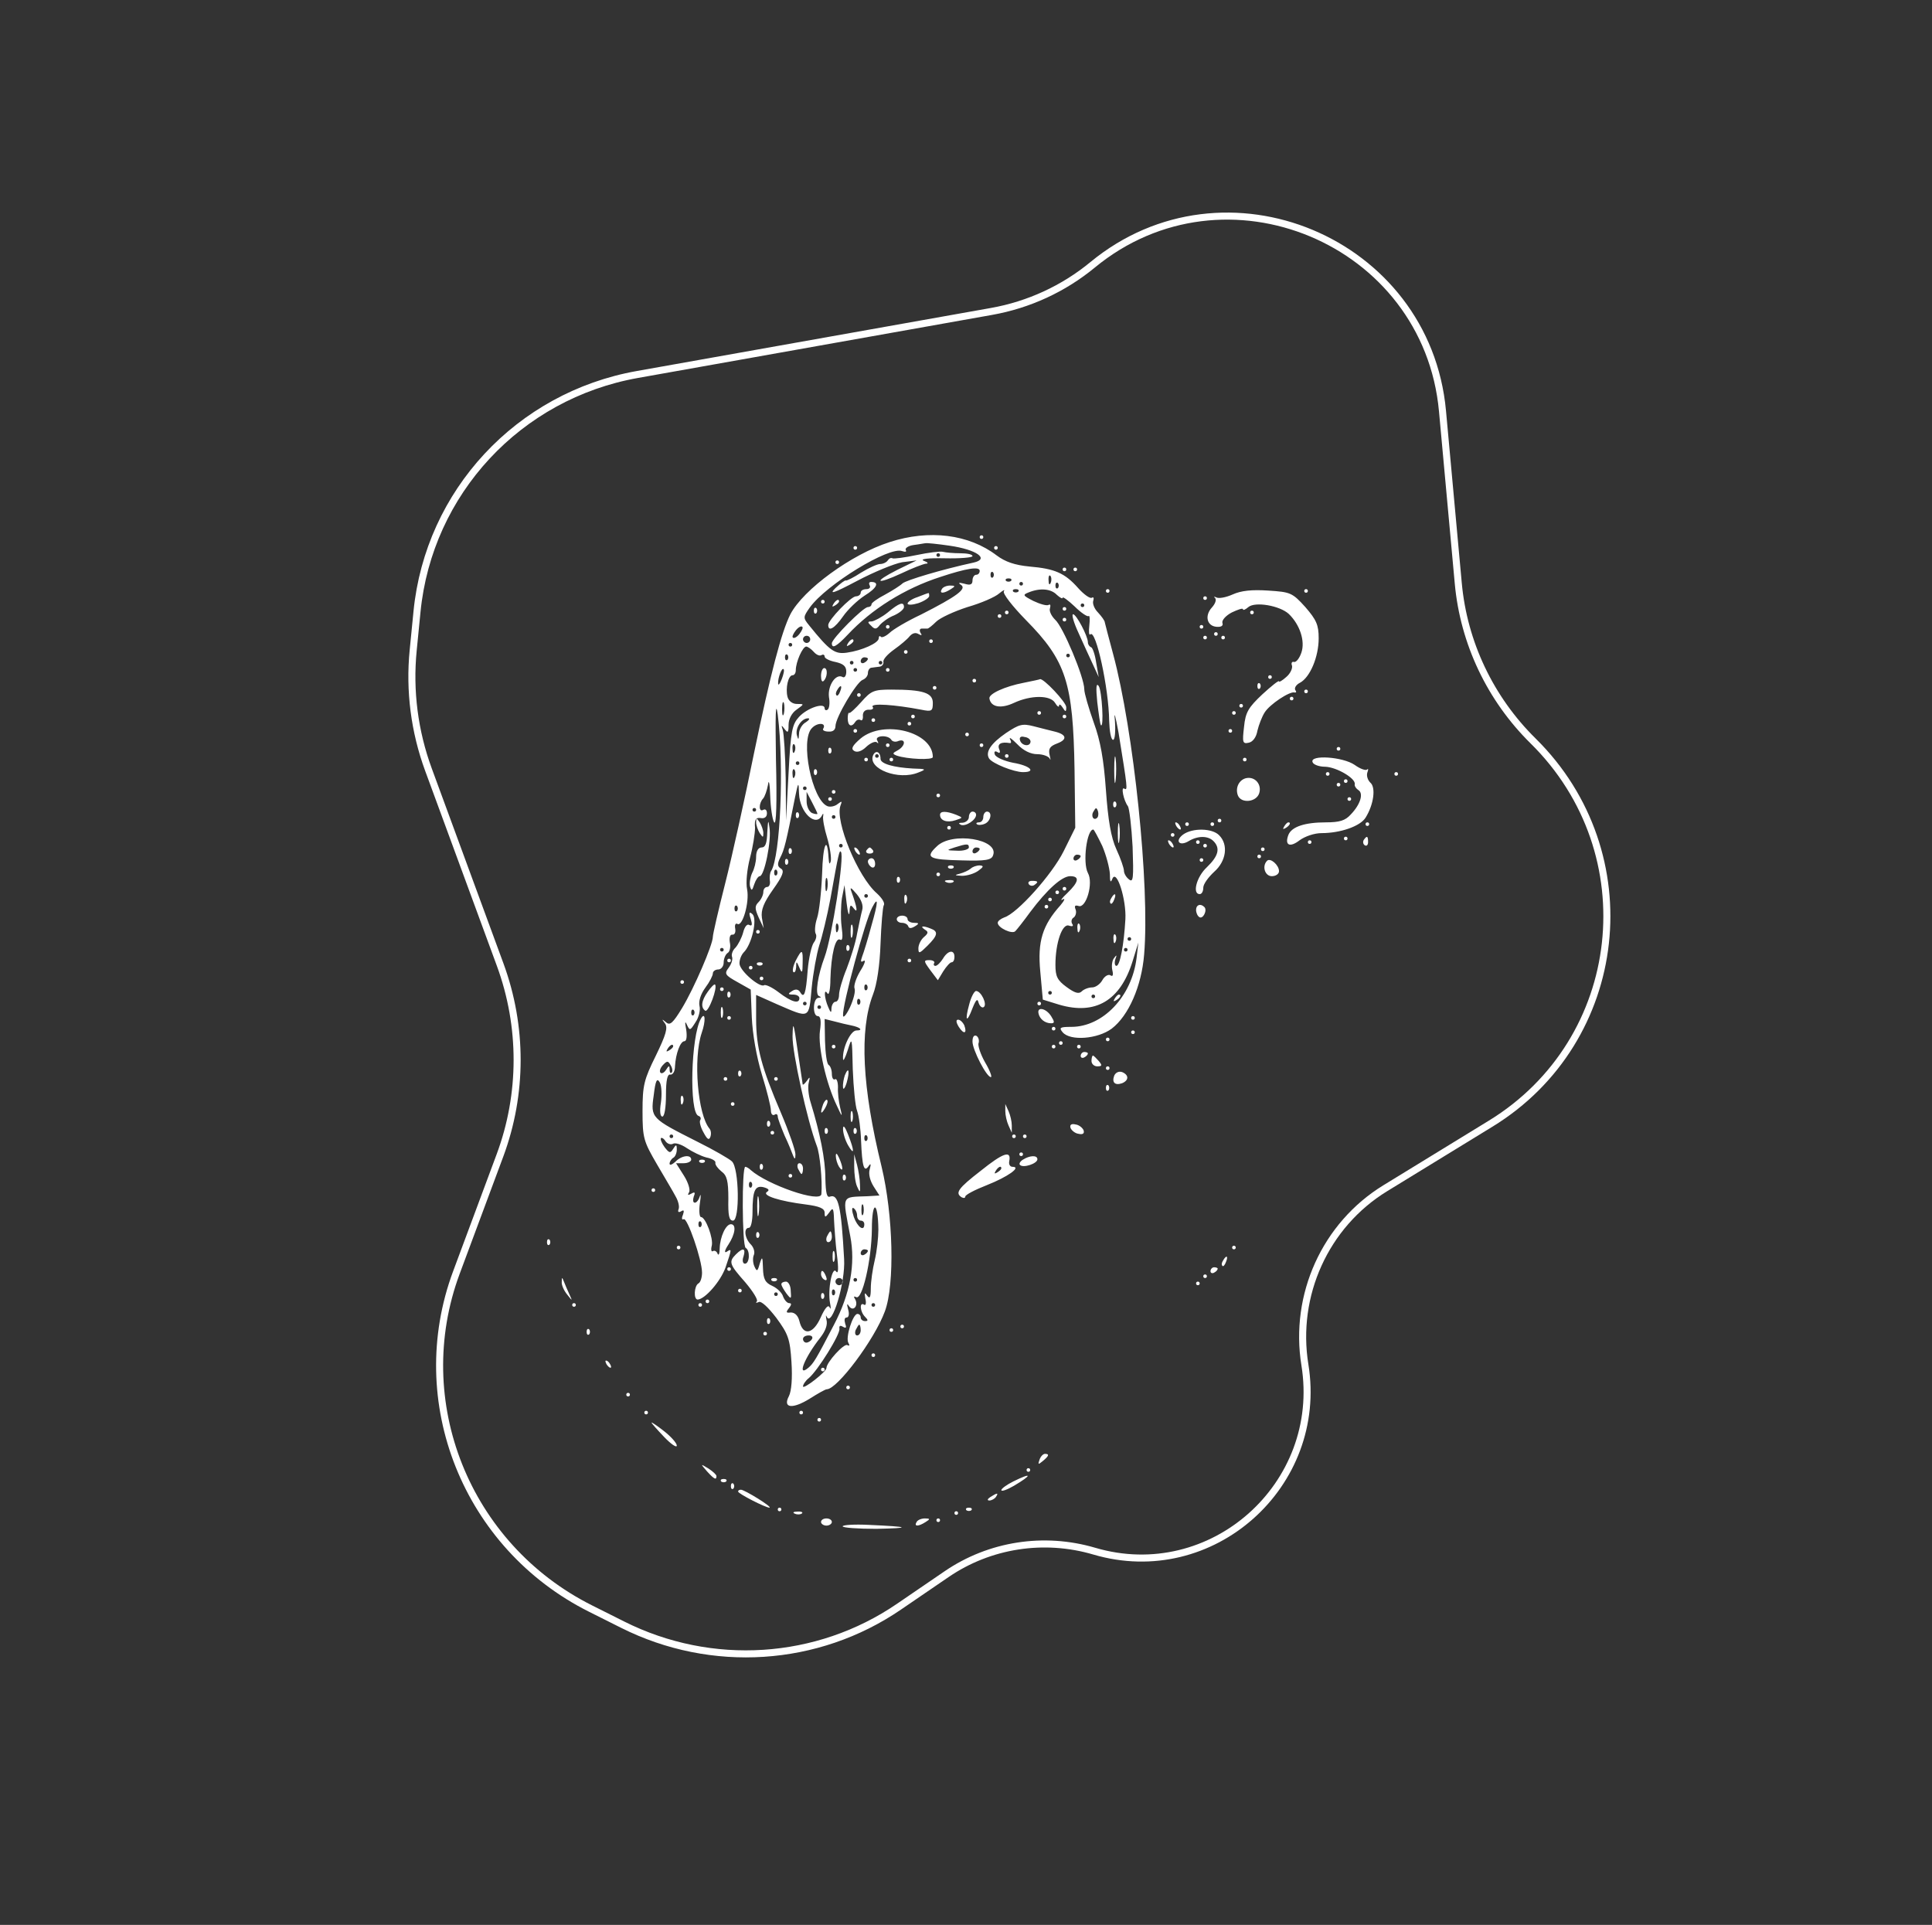 <svg width="824" height="821" viewBox="0 0 824 821" fill="none" xmlns="http://www.w3.org/2000/svg">
<rect x="0" y="0" width="824" height="821" fill="#333333" stroke="none"/>
<path d="M379.393 231.226C363.09 236.429 342.635 251.427 337.098 261.986C333.253 269.637 328.639 287.236 321.564 321.362C317.719 340.492 312.182 365.436 309.26 376.913C306.338 388.391 304.031 398.491 304.031 399.562C304.031 402.929 296.033 421.446 290.958 429.863C286.959 436.443 285.728 437.514 284.037 435.984C282.191 434.454 282.191 434.607 283.575 436.443C284.959 438.279 284.037 441.34 279.73 450.216C274.655 460.469 274.039 462.918 274.039 473.936C274.039 485.413 274.501 486.791 280.192 496.585C283.575 502.4 287.266 508.521 288.189 510.358C289.266 512.194 289.881 514.643 289.42 515.714C288.958 516.938 289.42 517.244 290.496 516.632C291.727 515.867 291.88 516.326 291.265 518.162C290.65 519.54 290.804 520.458 291.573 519.999C293.111 519.081 299.417 537.291 299.417 542.801C299.417 544.79 298.801 546.933 297.879 547.392C296.033 548.463 295.725 554.278 297.571 554.278C300.647 554.125 307.261 546.626 309.414 540.658C312.182 532.547 312.182 532.394 309.875 533.925C308.799 534.537 309.106 533.16 310.644 530.864C313.566 526.426 314.182 522.141 311.721 522.141C309.568 522.141 307.107 527.497 306.953 532.394C306.953 534.69 306.492 535.761 306.03 534.69C305.723 533.772 304.8 533.16 304.031 533.619C303.416 534.078 303.108 533.007 303.569 531.323C304.338 528.263 300.955 519.081 298.955 519.081C298.34 519.081 298.032 516.479 298.494 513.265C298.955 510.205 298.955 508.827 298.494 510.205C298.032 511.735 297.11 512.959 296.341 512.959C295.572 512.959 295.418 511.888 295.879 510.358C296.648 508.521 296.341 508.215 294.803 509.133C293.418 509.899 293.111 509.746 293.88 508.521C294.495 507.603 293.572 504.389 291.727 501.482L288.343 496.126H291.573C293.418 496.126 294.803 495.361 294.803 494.595C294.803 492.3 290.65 492.759 288.035 495.514C286.651 496.738 285.575 497.197 285.575 496.279C285.575 495.514 286.344 494.289 287.113 493.83C288.035 493.371 288.651 491.688 288.651 490.31C288.651 488.015 288.343 488.015 287.113 490.004C285.882 491.994 285.421 491.841 283.421 489.239C282.191 487.556 281.576 485.872 281.883 485.413C282.345 485.107 283.268 485.719 283.883 486.791C284.652 487.862 286.036 488.321 286.959 487.862C287.882 487.25 290.496 488.015 292.957 489.698C295.264 491.229 298.955 493.065 301.262 493.677C303.723 494.136 305.415 495.207 305.107 495.973C304.954 496.738 306.184 498.421 307.722 499.645C310.029 501.329 310.644 503.624 310.644 511.276C310.49 518.468 310.952 520.611 312.644 520.611C315.566 520.611 315.258 498.268 312.182 495.361C311.106 494.289 304.492 490.463 297.417 486.944C277.731 476.997 277.423 476.844 278.807 467.203C279.576 460.775 280.192 459.551 281.422 461.693C282.191 463.071 282.345 467.049 281.883 470.263C281.268 473.936 281.576 476.231 282.499 476.231C283.421 476.231 284.037 472.253 284.037 467.049C284.037 460.622 284.652 458.021 285.882 458.327C286.959 458.48 287.882 456.949 287.882 454.807C288.189 449.298 290.189 444.095 291.88 444.095C292.803 444.095 293.111 442.105 292.649 439.045C292.034 435.984 292.188 435.219 292.957 437.055C294.187 439.657 294.341 439.657 296.648 435.984C298.032 433.994 298.801 430.781 298.34 429.097C297.879 427.108 298.801 424.047 300.801 421.293C302.647 418.844 304.031 416.09 304.031 415.171C304.031 414.253 305.107 413.488 306.338 413.488C307.568 413.488 308.645 412.111 308.645 410.58C308.645 408.897 309.414 407.061 310.337 406.449C311.259 405.989 311.721 403.847 311.259 401.858C310.952 399.868 311.413 398.491 312.336 398.644C313.259 398.797 313.874 397.726 313.566 396.042C313.259 394.512 313.72 393.594 314.489 394.053C316.642 395.43 319.718 384.871 318.642 379.362C318.027 376.454 318.642 370.639 319.872 365.895C321.103 361.304 322.025 355.489 322.025 353.04C321.718 349.52 322.333 348.602 324.486 348.908C326.024 349.214 327.101 348.449 327.101 346.919C327.101 345.542 326.486 344.929 325.563 345.389C323.563 346.613 323.563 342.634 325.409 340.645C326.178 339.879 327.101 337.125 327.562 334.676C327.87 332.075 328.331 334.217 328.485 339.267C328.639 344.317 329.408 349.52 330.177 350.745C331.1 352.122 331.407 342.481 330.946 323.964C330.638 304.682 330.792 298.255 331.715 304.835C334.483 327.178 332.792 365.13 328.947 371.404C328.331 372.169 328.178 374.159 328.331 375.536C328.639 377.066 328.024 378.291 327.255 378.291C326.332 378.291 325.563 379.209 325.563 380.433C325.563 381.657 324.64 383.647 323.563 384.718C321.872 386.401 321.872 387.473 323.563 391.298L325.717 395.889L324.948 391.451C324.486 388.085 325.717 385.024 329.716 379.362C333.868 373.547 334.637 371.404 333.099 370.486C331.561 369.568 331.407 368.496 332.792 365.742C334.483 362.528 335.252 359.468 339.097 340.032C340.482 333.299 340.635 333.299 340.789 338.502C341.097 346.613 348.018 353.04 350.633 347.684C351.094 346.766 351.248 346.919 351.094 347.99C350.786 349.061 351.555 353.346 352.786 357.325C354.016 361.457 354.631 365.895 354.324 367.272C353.862 368.956 353.555 368.496 353.401 366.048C352.786 355.795 350.94 360.386 350.633 372.628C350.325 380.28 349.402 388.85 348.479 391.604C347.557 394.359 347.403 397.267 347.864 398.185C348.479 399.103 348.018 400.786 347.095 402.011C346.172 403.235 344.942 408.438 344.48 413.794C343.711 424.047 342.942 426.037 341.251 423.129C340.482 421.905 339.251 421.752 337.867 422.67C335.868 423.894 336.021 424.2 338.328 424.2C339.713 424.2 340.943 424.812 340.943 425.731C340.943 428.332 337.559 427.414 332.176 423.282C329.408 421.14 326.486 419.762 325.871 420.222C324.025 421.293 315.873 414.406 315.412 411.193C315.258 409.662 316.027 407.52 317.104 406.296C320.641 402.929 323.102 392.064 320.949 389.921C319.565 388.697 319.257 389.156 320.18 391.91C320.949 394.359 320.795 395.124 319.565 394.512C318.642 393.9 317.565 395.277 316.95 397.726C316.335 400.021 314.797 402.929 313.72 404.153C312.49 405.224 311.875 407.061 312.182 407.979C312.644 409.05 312.028 411.04 310.798 412.723C308.799 415.324 309.26 415.937 314.489 418.844L320.18 422.058L320.641 433.841C320.949 441.034 322.641 450.675 324.948 458.327C327.101 465.213 328.793 472.1 328.793 473.63C328.793 475.007 329.408 475.925 330.331 475.466C331.1 474.854 331.715 475.313 331.715 476.231C331.715 476.997 333.099 480.669 334.637 484.342C336.329 487.862 337.867 491.841 338.328 493.065C338.944 494.595 339.251 494.442 339.251 492.3C339.251 490.617 336.483 482.659 333.099 474.701C324.794 455.266 322.487 446.849 322.487 434.607V424.353L331.407 428.332C345.557 434.454 344.942 434.76 346.172 421.446C346.788 415.018 348.326 406.755 349.402 403.235C350.633 399.562 352.786 390.686 354.17 383.341C357.707 363.446 358.015 362.528 358.63 363.293C360.322 364.824 354.785 399.868 351.709 408.132C348.787 415.937 347.557 424.047 349.248 424.812C350.325 425.272 350.325 425.578 349.095 425.578C346.634 425.731 346.48 433.382 348.787 433.382C350.017 433.382 350.325 435.525 349.71 439.657C348.787 446.39 352.324 462.152 356.938 471.64C359.245 476.691 359.399 476.691 358.323 472.406C357.707 469.804 357.246 465.978 357.4 463.683C357.4 461.387 356.785 459.857 356.169 460.316C355.4 460.775 354.785 459.704 354.785 458.021C354.785 456.337 354.17 454.654 353.401 454.195C352.632 453.736 352.017 449.145 351.863 443.942L351.709 434.607L356.016 435.678C358.323 436.29 361.399 437.055 363.09 437.361C366.935 438.126 368.32 439.504 365.244 439.504C362.783 439.504 359.245 447.002 359.553 451.593C359.553 452.97 360.476 451.287 361.552 447.92C363.398 441.952 363.398 442.258 363.706 456.031C364.013 463.836 364.782 471.793 365.551 473.783C366.32 475.925 367.089 481.588 367.243 486.485C367.704 497.503 368.473 500.258 370.473 497.35C371.396 495.973 371.55 496.432 370.934 498.727C370.319 500.717 371.088 503.624 372.626 506.073L375.087 509.899L370.012 510.205C358.63 510.664 359.245 509.286 362.629 527.191C364.936 538.975 362.629 551.83 355.708 564.99C348.018 579.835 346.941 581.518 344.788 583.354C339.713 587.639 343.096 579.069 349.864 570.5C352.017 567.745 353.093 564.99 352.478 562.848C352.171 561.165 352.171 560.552 352.632 561.624C354.785 566.368 360.63 546.933 360.014 536.985C358.784 514.49 357.554 509.133 354.016 510.358C352.632 510.97 352.171 508.827 352.017 502.553C352.017 494.442 349.71 483.118 345.711 470.11C344.788 467.203 344.48 463.377 344.942 461.693C345.557 459.245 345.403 459.092 344.173 460.928C343.25 462.152 342.481 462.918 342.327 462.459C342.327 461.999 341.251 455.419 340.174 447.92C338.482 435.984 338.175 435.219 338.021 441.952C337.867 448.839 344.327 478.068 348.326 488.627C349.71 491.994 350.786 503.624 350.325 509.286C350.017 513.265 327.255 505.308 320.18 499.033C319.411 498.268 318.334 497.656 317.873 497.656C316.335 497.656 316.489 531.17 318.027 532.241C320.026 533.313 319.718 538.975 317.719 538.975C316.796 538.975 316.489 537.598 317.104 535.914C318.18 532.394 316.95 531.935 313.874 534.996C310.644 538.21 311.106 539.281 317.873 546.933C321.103 550.758 323.41 554.431 322.794 555.043C322.179 555.808 322.487 555.808 323.563 555.349C324.64 554.737 327.562 557.492 331.1 562.083C336.175 568.969 336.944 571.112 337.559 580.906C338.021 587.792 337.559 593.301 336.483 595.444C333.714 600.647 338.021 601.106 345.403 596.515C348.787 594.373 352.017 592.536 352.632 592.536C357.092 592.536 372.934 571.418 377.394 559.328C381.7 547.698 380.931 518.162 376.01 497.656C367.704 463.836 366.474 439.504 372.319 424.2C374.01 419.915 375.241 411.652 375.548 402.47C375.856 394.359 376.471 386.86 376.933 386.095C377.548 385.177 376.164 383.035 374.01 381.045C365.859 374.006 356.016 350.133 358.476 343.552C359.245 341.563 359.092 341.563 357.246 342.94C356.169 343.858 354.17 344.317 352.94 343.858C346.326 341.257 341.097 315.547 346.326 310.497C348.633 308.049 352.632 308.202 351.094 310.803C350.633 311.415 351.709 312.027 353.401 312.027C355.247 312.18 356.323 311.262 356.323 309.732C356.323 306.059 365.244 291.062 367.858 289.991C369.089 289.532 370.165 288.307 370.165 287.083C370.165 285.859 370.934 284.788 371.703 284.788C372.626 284.635 374.164 284.482 375.241 284.329C376.164 284.176 376.933 283.257 376.779 282.339C376.471 281.268 378.624 278.972 381.393 276.983C384.007 275.147 387.083 272.545 388.006 271.321C389.083 270.097 390.467 269.637 391.697 270.403C393.082 271.168 393.389 271.015 392.62 269.943C392.005 268.872 392.313 268.107 393.082 268.107C394.005 268.107 395.081 268.107 395.543 268.107C396.004 268.107 397.696 266.73 399.234 265.199C400.926 263.516 406.924 260.762 412.614 258.925C418.459 257.242 424.457 254.64 426.149 253.11C427.841 251.733 428.764 251.273 428.148 252.192C427.533 253.11 431.84 258.619 437.53 264.434C454.756 281.88 457.678 291.215 458.293 328.249L458.601 353.04L453.679 362.987C448.758 372.934 433.839 389.615 428.302 391.298C426.764 391.91 425.534 392.829 425.534 393.594C425.534 395.736 431.84 398.644 433.07 397.114C433.685 396.501 436.607 392.829 439.376 389.003C446.605 379.362 452.91 373.7 456.448 373.7C460.601 373.7 460.139 376.148 455.217 380.892C452.757 383.188 451.988 384.412 453.218 383.647C454.448 382.882 453.987 384.106 452.295 386.095C444.605 394.665 442.452 401.552 443.682 414.406L444.759 426.343L451.68 428.485C467.214 433.076 477.826 426.802 483.055 409.968L485.516 402.011L484.747 408.591C482.748 424.966 470.444 437.973 456.909 437.973C452.141 437.973 451.526 438.279 453.218 440.269C456.448 444.095 468.137 443.176 474.135 438.738C481.364 433.229 486.901 420.528 487.977 407.061C490.438 377.831 483.517 311.415 474.75 278.972C472.905 272.239 471.367 266.118 471.213 265.506C471.213 264.74 469.829 262.904 468.291 261.221C466.753 259.69 465.83 257.395 466.291 256.171C466.599 255.099 466.445 254.487 465.676 254.946C464.907 255.405 462.292 253.569 459.831 250.814C454.141 244.387 449.834 242.551 439.068 241.632C432.762 241.02 428.764 239.643 425.072 236.888C413.23 227.86 396.312 225.717 379.393 231.226ZM405.078 232.757C416.613 234.44 422.15 238.419 415.229 239.949C401.848 242.857 386.468 247.448 384.93 248.825C384.007 249.743 380.624 251.886 377.548 253.569C374.318 255.252 371.703 257.089 371.703 257.701C371.703 258.466 370.934 258.925 370.165 258.925C368.166 258.925 354.785 272.392 354.785 274.381C354.785 276.83 356.785 275.759 361.552 270.709C371.703 259.843 385.853 250.967 401.079 246.07C412.153 242.398 417.844 241.479 417.844 243.469C417.844 244.387 417.229 245.152 416.306 245.152C415.537 245.152 414.768 246.223 414.768 247.601C414.768 249.284 413.845 249.743 411.384 248.978C408.923 248.366 408.462 248.519 409.846 249.437C412.461 251.12 408.154 254.334 392.774 262.139C386.93 264.893 380.931 268.413 379.393 269.943C377.855 271.321 376.164 272.086 375.702 271.627C375.241 271.015 374.779 271.321 374.779 272.239C374.779 274.228 367.704 277.442 361.245 278.36C356.016 279.125 353.862 277.595 345.096 266.73C342.481 263.516 342.481 263.21 345.403 259.078C352.478 249.284 379.24 232.91 384.776 235.052C386.161 235.511 386.776 235.358 386.314 234.593C385.853 233.828 387.391 232.757 389.698 232.45C392.159 232.144 394.312 231.685 394.774 231.685C395.235 231.532 399.849 231.991 405.078 232.757ZM423.534 246.223C422.919 246.683 422.458 246.223 422.458 245.152C422.458 244.081 422.919 243.622 423.534 244.081C423.996 244.693 423.996 245.611 423.534 246.223ZM448.143 248.519C447.681 249.743 447.22 249.284 447.22 247.601C447.066 245.917 447.527 244.999 447.989 245.611C448.45 246.07 448.604 247.448 448.143 248.519ZM431.224 247.754C430.609 248.213 429.686 248.213 429.071 247.754C428.61 247.142 429.071 246.683 430.148 246.683C431.224 246.683 431.686 247.142 431.224 247.754ZM436.3 248.978C436.3 249.437 435.992 249.743 435.531 249.743C435.069 249.743 434.762 249.437 434.762 248.978C434.762 248.519 435.069 248.213 435.531 248.213C435.992 248.213 436.3 248.519 436.3 248.978ZM451.219 250.814C450.603 251.273 450.142 250.814 450.142 249.743C450.142 248.672 450.603 248.213 451.219 248.672C451.68 249.284 451.68 250.202 451.219 250.814ZM434.3 252.345C433.685 252.804 432.762 252.804 432.147 252.345C431.686 251.733 432.147 251.273 433.224 251.273C434.3 251.273 434.762 251.733 434.3 252.345ZM450.757 253.722C452.141 254.946 453.218 255.558 453.218 254.946C453.218 254.334 455.525 256.018 458.293 258.619C461.062 261.374 463.83 263.21 464.292 262.751C464.753 262.292 464.907 264.128 464.599 266.73C464.292 269.484 464.446 271.168 465.061 270.556C467.368 268.26 472.905 293.51 473.058 307.436C473.212 311.874 473.827 315.547 474.75 315.547C475.519 315.547 475.827 312.027 475.519 307.436C475.058 302.845 475.673 304.988 477.057 312.487C480.902 336.207 481.056 337.278 479.518 336.36C477.98 335.288 479.21 341.41 481.056 343.858C481.671 344.776 482.594 352.581 483.055 361.151C483.517 374.465 483.363 376.607 481.517 375.077C480.287 374.159 479.364 372.475 479.364 371.404C479.364 370.333 477.98 366.201 476.134 362.222C473.827 357.172 472.597 349.827 471.674 336.972C470.751 323.964 469.367 316.006 466.445 308.049C464.292 301.927 462.446 295.653 462.446 293.97C462.446 288.92 453.372 267.189 449.988 264.281C448.296 262.598 447.374 260.455 447.835 259.384C448.143 258.16 447.989 257.548 447.22 258.007C446.451 258.466 443.682 257.701 440.76 256.324C436.3 254.028 435.992 253.722 438.761 252.651C443.682 250.661 448.296 251.12 450.757 253.722ZM462.446 258.16C462.446 258.619 462.139 258.925 461.677 258.925C461.216 258.925 460.908 258.619 460.908 258.16C460.908 257.701 461.216 257.395 461.677 257.395C462.139 257.395 462.446 257.701 462.446 258.16ZM340.943 270.403C339.866 271.78 338.636 272.392 338.175 271.933C337.713 271.627 338.328 270.25 339.405 268.872C340.482 267.495 341.712 266.883 342.173 267.342C342.635 267.648 342.02 269.025 340.943 270.403ZM345.557 272.698C345.557 273.463 344.942 274.228 344.019 274.228C343.25 274.228 342.481 273.463 342.481 272.698C342.481 271.78 343.25 271.168 344.019 271.168C344.942 271.168 345.557 271.78 345.557 272.698ZM337.867 274.994C337.867 275.453 337.559 275.759 337.098 275.759C336.637 275.759 336.329 275.453 336.329 274.994C336.329 274.534 336.637 274.228 337.098 274.228C337.559 274.228 337.867 274.534 337.867 274.994ZM347.095 278.054C348.172 279.278 349.556 279.891 350.325 279.431C351.094 278.972 351.709 279.278 351.709 280.044C351.709 280.809 353.862 281.88 356.323 282.339C359.707 283.104 360.937 284.176 360.937 286.471C360.937 288.307 360.168 289.226 359.399 288.766C356.477 287.083 352.94 292.439 353.555 297.336C354.016 299.785 353.709 302.233 352.94 302.692C352.324 303.152 351.709 302.845 351.709 302.08C351.709 299.479 344.327 301.927 340.789 305.753C337.867 308.967 337.252 311.568 336.329 329.626L335.252 349.98L335.099 332.075C334.945 322.281 334.33 312.946 333.868 311.415C333.099 309.12 333.253 309.12 334.637 310.956C336.021 312.793 336.329 312.487 336.329 309.12C336.329 306.671 337.713 304.07 339.713 302.692C343.096 300.244 343.096 300.244 339.866 300.244C338.021 300.244 336.329 299.02 335.868 297.183C334.945 293.51 336.175 288.001 338.021 288.001C338.79 288.001 339.405 287.083 339.405 285.859C339.405 282.339 342.327 275.759 343.865 275.759C344.48 275.759 346.018 276.83 347.095 278.054ZM335.868 281.421C335.252 281.88 334.791 281.421 334.791 280.35C334.791 279.278 335.252 278.819 335.868 279.278C336.329 279.891 336.329 280.809 335.868 281.421ZM456.294 279.585C456.294 280.044 455.986 280.35 455.525 280.35C455.064 280.35 454.756 280.044 454.756 279.585C454.756 279.125 455.064 278.819 455.525 278.819C455.986 278.819 456.294 279.125 456.294 279.585ZM370.165 280.962C370.165 281.421 369.55 282.186 368.627 282.645C367.858 283.104 367.089 282.798 367.089 282.033C367.089 281.115 367.858 280.35 368.627 280.35C369.55 280.35 370.165 280.656 370.165 280.962ZM364.013 282.645C364.013 283.104 363.706 283.41 363.244 283.41C362.783 283.41 362.475 283.104 362.475 282.645C362.475 282.186 362.783 281.88 363.244 281.88C363.706 281.88 364.013 282.186 364.013 282.645ZM376.317 282.645C376.317 283.104 376.01 283.41 375.548 283.41C375.087 283.41 374.779 283.104 374.779 282.645C374.779 282.186 375.087 281.88 375.548 281.88C376.01 281.88 376.317 282.186 376.317 282.645ZM333.407 289.685C332.638 291.674 331.869 292.592 331.869 291.521C331.715 289.226 333.407 284.635 334.176 285.4C334.637 285.706 334.176 287.695 333.407 289.685ZM365.551 285.706C365.551 286.165 365.244 286.471 364.782 286.471C364.321 286.471 364.013 286.165 364.013 285.706C364.013 285.247 364.321 284.941 364.782 284.941C365.244 284.941 365.551 285.247 365.551 285.706ZM358.323 294.888C357.861 296.265 357.092 297.03 356.785 296.571C356.323 296.112 356.477 295.194 357.092 294.276C358.476 291.827 359.399 292.286 358.323 294.888ZM334.33 304.376C333.868 305.906 333.561 304.988 333.561 302.539C333.561 299.938 333.868 298.867 334.33 299.785C334.637 300.856 334.637 302.999 334.33 304.376ZM343.711 308.049C342.173 308.814 340.789 311.109 340.789 312.946C340.635 315.7 340.482 315.7 339.866 313.558C339.097 310.497 341.866 306.365 344.634 306.365C345.557 306.365 345.096 307.13 343.711 308.049ZM338.944 320.444C338.482 321.669 338.021 321.209 338.021 319.526C337.867 317.843 338.328 316.924 338.79 317.537C339.251 317.996 339.405 319.373 338.944 320.444ZM340.943 325.494C340.943 325.953 340.635 326.259 340.174 326.259C339.713 326.259 339.405 325.953 339.405 325.494C339.405 325.035 339.713 324.729 340.174 324.729C340.635 324.729 340.943 325.035 340.943 325.494ZM338.944 331.157C338.482 332.381 338.021 331.922 338.021 330.238C337.867 328.555 338.328 327.637 338.79 328.249C339.251 328.708 339.405 330.085 338.944 331.157ZM344.019 336.207C344.019 336.666 343.711 336.972 343.25 336.972C342.789 336.972 342.481 336.666 342.481 336.207C342.481 335.748 342.789 335.441 343.25 335.441C343.711 335.441 344.019 335.748 344.019 336.207ZM348.633 347.072C348.633 347.378 347.557 347.225 346.326 346.766C345.096 346.154 344.019 344.011 344.019 341.716V337.737L346.326 342.175C347.557 344.47 348.633 346.766 348.633 347.072ZM322.487 345.389C322.487 345.848 322.179 346.154 321.718 346.154C321.256 346.154 320.949 345.848 320.949 345.389C320.949 344.929 321.256 344.623 321.718 344.623C322.179 344.623 322.487 344.929 322.487 345.389ZM467.983 348.755C466.445 350.286 465.061 347.99 466.445 346.001C467.368 344.317 467.675 344.317 468.291 346.001C468.598 347.072 468.444 348.296 467.983 348.755ZM356.323 348.449C356.323 348.908 356.016 349.214 355.554 349.214C355.093 349.214 354.785 348.908 354.785 348.449C354.785 347.99 355.093 347.684 355.554 347.684C356.016 347.684 356.323 347.99 356.323 348.449ZM470.136 360.845C471.828 364.824 473.212 370.18 473.366 372.781C473.366 376.148 473.674 376.76 474.443 374.771C476.288 370.486 480.441 383.8 479.979 392.064C479.364 402.929 477.672 411.958 476.134 411.958C475.519 411.958 475.212 410.733 475.673 409.203C476.442 407.214 476.288 407.061 475.058 408.744C474.289 409.815 473.981 412.111 474.443 413.947C474.904 415.937 474.596 416.702 473.52 415.937C472.597 415.477 471.059 416.396 470.136 418.079C469.213 419.762 467.214 421.14 465.83 421.14C464.292 421.14 462.292 421.905 461.37 422.823C460.139 424.047 458.447 423.588 454.91 420.987C450.911 418.079 450.142 416.396 450.142 411.499C450.142 402.164 453.064 393.594 455.986 394.818C457.524 395.277 457.986 394.971 457.217 393.9C456.755 392.982 457.063 391.757 457.986 391.298C458.755 390.686 459.216 389.156 458.755 387.932C458.14 386.401 458.447 385.942 459.985 386.401C463.215 387.626 466.445 376.607 463.984 372.322C461.677 367.884 463.523 353.805 466.291 353.805C466.599 353.805 468.291 357.019 470.136 360.845ZM359.399 360.692C359.399 361.151 359.092 361.457 358.63 361.457C358.169 361.457 357.861 361.151 357.861 360.692C357.861 360.233 358.169 359.927 358.63 359.927C359.092 359.927 359.399 360.233 359.399 360.692ZM460.908 365.13C460.908 365.589 460.293 366.354 459.37 366.813C458.601 367.272 457.832 366.966 457.832 366.201C457.832 365.283 458.601 364.518 459.37 364.518C460.293 364.518 460.908 364.824 460.908 365.13ZM331.254 373.24C330.638 373.7 330.177 373.24 330.177 372.169C330.177 371.098 330.638 370.639 331.254 371.098C331.715 371.71 331.715 372.628 331.254 373.24ZM352.786 379.362C352.324 380.892 352.017 379.974 352.017 377.525C352.017 374.924 352.324 373.853 352.786 374.771C353.093 375.842 353.093 377.985 352.786 379.362ZM362.321 389.003C362.475 385.789 362.783 385.636 364.167 387.473C366.013 389.921 365.551 387.013 363.244 380.586C362.321 378.138 362.783 378.291 365.397 381.351C367.397 383.8 368.32 386.248 367.704 388.238C367.243 389.921 366.32 394.359 365.551 398.185C364.936 402.011 362.783 408.744 361.091 413.182C359.245 417.62 357.861 422.67 357.861 424.2C357.861 425.884 357.246 427.261 356.323 427.261C355.554 427.261 354.785 428.485 354.631 429.863C354.631 432.158 354.324 432.158 353.247 429.556C351.555 425.731 351.248 421.14 352.94 423.741C353.555 424.659 354.17 421.905 354.17 417.62C354.478 407.061 356.323 399.562 358.323 400.786C359.399 401.398 359.553 399.562 358.938 395.124C358.476 391.604 358.63 386.095 359.092 383.035L360.168 377.525L361.091 385.177C361.552 389.309 362.168 391.145 362.321 389.003ZM370.165 382.116C370.165 382.575 369.858 382.882 369.396 382.882C368.935 382.882 368.627 382.575 368.627 382.116C368.627 381.657 368.935 381.351 369.396 381.351C369.858 381.351 370.165 381.657 370.165 382.116ZM371.703 394.665C370.165 400.48 368.32 406.449 367.704 407.979C366.935 410.121 367.089 410.58 368.32 409.815C369.396 409.203 368.781 411.193 366.935 414.1C365.09 417.161 364.013 420.528 364.475 421.599C364.936 422.823 364.013 426.343 362.475 429.71C360.937 432.923 359.553 434.454 359.553 433.076C359.245 428.638 368.935 392.829 372.011 387.013C374.626 381.963 374.626 384.565 371.703 394.665ZM314.335 388.544C313.72 389.003 313.259 388.544 313.259 387.473C313.259 386.401 313.72 385.942 314.335 386.401C314.797 387.013 314.797 387.932 314.335 388.544ZM357.4 396.961C356.938 398.185 356.477 397.726 356.477 396.042C356.323 394.359 356.785 393.441 357.246 394.053C357.707 394.512 357.861 395.889 357.4 396.961ZM482.44 400.48C482.44 400.939 482.133 401.245 481.671 401.245C481.21 401.245 480.902 400.939 480.902 400.48C480.902 400.021 481.21 399.715 481.671 399.715C482.133 399.715 482.44 400.021 482.44 400.48ZM308.645 405.071C308.645 405.53 308.337 405.836 307.876 405.836C307.414 405.836 307.107 405.53 307.107 405.071C307.107 404.612 307.414 404.306 307.876 404.306C308.337 404.306 308.645 404.612 308.645 405.071ZM480.902 405.071C480.902 405.53 480.595 405.836 480.133 405.836C479.672 405.836 479.364 405.53 479.364 405.071C479.364 404.612 479.672 404.306 480.133 404.306C480.595 404.306 480.902 404.612 480.902 405.071ZM369.704 422.211C369.089 422.67 368.627 422.211 368.627 421.14C368.627 420.068 369.089 419.609 369.704 420.068C370.165 420.681 370.165 421.599 369.704 422.211ZM448.604 423.435C448.604 423.894 448.296 424.2 447.835 424.2C447.374 424.2 447.066 423.894 447.066 423.435C447.066 422.976 447.374 422.67 447.835 422.67C448.296 422.67 448.604 422.976 448.604 423.435ZM467.06 424.966C467.06 425.425 466.753 425.731 466.291 425.731C465.83 425.731 465.522 425.425 465.522 424.966C465.522 424.506 465.83 424.2 466.291 424.2C466.753 424.2 467.06 424.506 467.06 424.966ZM366.628 428.332C366.013 428.791 365.551 428.332 365.551 427.261C365.551 426.19 366.013 425.731 366.628 426.19C367.089 426.802 367.089 427.72 366.628 428.332ZM344.019 428.026C344.019 428.485 343.711 428.791 343.25 428.791C342.789 428.791 342.481 428.485 342.481 428.026C342.481 427.567 342.789 427.261 343.25 427.261C343.711 427.261 344.019 427.567 344.019 428.026ZM350.171 429.556C350.171 430.016 349.864 430.322 349.402 430.322C348.941 430.322 348.633 430.016 348.633 429.556C348.633 429.097 348.941 428.791 349.402 428.791C349.864 428.791 350.171 429.097 350.171 429.556ZM295.879 432.923C295.264 433.382 294.803 432.923 294.803 431.852C294.803 430.781 295.264 430.322 295.879 430.781C296.341 431.393 296.341 432.311 295.879 432.923ZM287.113 446.237C287.113 446.696 286.344 447.461 285.267 448.073C284.19 448.686 284.037 448.533 284.652 447.461C285.728 445.625 287.113 445.013 287.113 446.237ZM286.497 457.408C286.036 458.021 285.575 457.408 285.575 456.184C285.575 454.348 285.267 454.348 284.037 456.337C283.268 457.561 282.191 458.021 281.73 457.561C281.114 456.949 281.576 455.572 282.652 454.348C284.498 452.358 284.959 452.358 286.036 454.348C286.805 455.572 286.959 456.949 286.497 457.408ZM287.113 484.648C287.113 485.107 286.805 485.413 286.344 485.413C285.882 485.413 285.575 485.107 285.575 484.648C285.575 484.189 285.882 483.883 286.344 483.883C286.805 483.883 287.113 484.189 287.113 484.648ZM369.704 486.485C369.089 486.944 368.627 486.485 368.627 485.413C368.627 484.342 369.089 483.883 369.704 484.342C370.165 484.954 370.165 485.872 369.704 486.485ZM320.487 506.379C319.872 506.838 319.411 506.379 319.411 505.308C319.411 504.236 319.872 503.777 320.487 504.236C320.949 504.849 320.949 505.767 320.487 506.379ZM327.101 508.368C324.794 509.899 332.638 512.347 343.711 513.724C349.556 514.49 351.709 515.408 351.709 517.244C351.709 519.387 352.017 519.387 353.709 517.091C355.247 514.796 355.554 515.255 355.708 520.152C355.862 523.365 356.323 530.099 356.938 535.149C357.707 540.964 357.554 543.566 356.631 542.342C354.939 539.74 352.94 549.993 354.016 555.808C354.478 557.951 354.324 558.716 353.862 557.645C353.247 556.268 351.863 557.798 350.017 561.93C346.788 569.122 342.481 569.887 340.943 563.46C340.328 561.012 338.944 559.787 337.252 559.787C335.252 560.093 335.099 559.634 336.483 557.951C337.559 556.574 337.713 555.808 336.637 555.808C335.714 555.808 334.637 554.584 334.022 553.054C333.561 551.37 331.407 549.381 329.408 548.463C326.332 547.086 325.563 545.555 325.409 540.964C325.255 535.914 325.102 535.608 324.025 538.975C323.102 542.342 322.794 542.495 321.718 540.046C321.103 538.669 320.949 536.373 321.564 535.149C322.025 533.925 321.41 531.935 320.18 530.711C317.565 528.109 317.104 523.672 319.411 523.672C320.334 523.672 320.949 520.611 320.949 516.938C320.949 507.756 322.025 505.461 325.717 506.379C327.87 506.991 328.331 507.603 327.101 508.368ZM368.166 517.856C367.704 518.928 367.397 518.162 367.397 516.02C367.397 513.877 367.704 513.112 368.166 514.03C368.473 515.102 368.473 516.938 368.166 517.856ZM374.626 524.437C374.626 527.803 374.01 533.619 373.088 537.444C372.165 541.27 371.396 546.626 371.396 549.534C371.396 553.36 370.934 554.125 369.858 552.595C368.781 551.064 368.627 551.37 369.089 553.972C369.55 555.808 369.242 557.033 368.473 556.421C366.474 555.196 366.782 559.481 368.935 561.624C370.319 563.001 370.319 563.46 368.935 563.46C367.858 563.46 367.089 562.695 367.089 561.93C367.089 561.012 366.474 560.399 365.705 560.399C363.706 560.399 360.476 570.653 361.86 572.795C362.475 573.866 362.321 574.172 361.399 573.713C360.014 572.795 352.478 581.059 352.478 583.507C352.478 585.038 342.481 592.842 342.481 591.312C342.481 590.547 343.558 588.863 344.942 587.792C348.787 584.579 358.476 568.969 358.015 566.674C357.861 565.449 358.323 565.143 359.553 565.909C360.937 566.674 361.091 566.215 360.476 564.531C360.014 563.001 360.168 561.93 361.091 561.93C362.014 561.93 362.321 560.399 361.706 558.41C361.091 556.114 361.245 555.655 362.168 557.186C364.013 559.634 366.32 556.727 364.628 553.972C364.013 553.054 364.167 552.748 365.09 553.207C367.704 554.89 371.703 537.598 371.857 524.284C371.857 511.888 374.472 511.888 374.626 524.437ZM365.551 518.468C365.551 519.693 366.32 520.611 367.089 520.611C368.012 520.611 368.627 521.223 368.627 522.141C368.627 525.508 365.705 523.365 364.167 519.081C363.244 516.326 363.244 514.796 364.013 515.255C364.936 515.867 365.551 517.244 365.551 518.468ZM298.955 523.212C298.34 523.672 297.879 523.212 297.879 522.141C297.879 521.07 298.34 520.611 298.955 521.07C299.417 521.682 299.417 522.6 298.955 523.212ZM370.165 533.466C370.165 533.925 369.55 534.69 368.627 535.149C367.858 535.608 367.089 535.302 367.089 534.537C367.089 533.619 367.858 532.854 368.627 532.854C369.55 532.854 370.165 533.16 370.165 533.466ZM359.399 546.626C359.399 547.392 358.784 548.157 357.861 548.157C357.092 548.157 356.323 547.392 356.323 546.626C356.323 545.708 357.092 545.096 357.861 545.096C358.784 545.096 359.399 545.708 359.399 546.626ZM365.551 545.861C365.551 546.32 365.244 546.626 364.782 546.626C364.321 546.626 364.013 546.32 364.013 545.861C364.013 545.402 364.321 545.096 364.782 545.096C365.244 545.096 365.551 545.402 365.551 545.861ZM355.862 552.289C355.247 552.748 354.785 552.289 354.785 551.217C354.785 550.146 355.247 549.687 355.862 550.146C356.323 550.758 356.323 551.677 355.862 552.289ZM331.715 551.983C331.715 552.442 331.407 552.748 330.946 552.748C330.485 552.748 330.177 552.442 330.177 551.983C330.177 551.523 330.485 551.217 330.946 551.217C331.407 551.217 331.715 551.523 331.715 551.983ZM373.241 556.574C373.241 557.033 372.934 557.339 372.472 557.339C372.011 557.339 371.703 557.033 371.703 556.574C371.703 556.114 372.011 555.808 372.472 555.808C372.934 555.808 373.241 556.114 373.241 556.574ZM367.089 567.286C367.089 568.51 366.474 569.581 365.551 569.581C364.782 569.581 364.475 568.51 364.936 567.286C365.551 566.062 366.166 564.99 366.474 564.99C366.782 564.99 367.089 566.062 367.089 567.286ZM346.326 571.112C345.865 571.877 344.788 572.642 343.865 572.642C343.096 572.642 342.481 571.877 342.481 571.112C342.481 570.193 343.558 569.581 344.942 569.581C346.172 569.581 346.788 570.193 346.326 571.112ZM390.928 236.735C385.853 237.807 381.239 238.419 380.624 238.113C380.009 237.807 379.24 238.113 378.624 239.031C378.163 239.796 376.625 240.561 375.395 240.561C374.164 240.561 370.473 242.245 367.243 244.234C364.013 246.376 361.091 247.754 360.783 247.601C360.476 247.295 358.476 248.825 356.323 250.814C353.401 253.722 355.4 253.11 365.551 247.754C372.78 243.928 381.393 240.408 384.776 239.796L390.928 239.031L382.777 243.01C372.165 248.366 373.549 249.59 384.469 244.54C388.929 242.398 393.697 240.561 394.927 240.408C396.158 240.408 395.696 239.796 394.005 239.184C392.159 238.419 395.696 237.96 402.925 238.113C409.385 238.266 414.768 237.807 414.768 237.194C414.768 236.429 412.461 235.97 409.538 235.97C406.616 235.97 403.386 235.664 402.156 235.358C401.079 235.052 396.004 235.664 390.928 236.735ZM400.926 236.735C400.926 237.194 400.618 237.501 400.157 237.501C399.695 237.501 399.388 237.194 399.388 236.735C399.388 236.276 399.695 235.97 400.157 235.97C400.618 235.97 400.926 236.276 400.926 236.735ZM370.934 249.743C371.396 250.508 370.781 251.273 369.55 251.273C368.166 251.273 367.089 251.886 367.089 252.804C367.089 253.569 366.166 254.334 365.09 254.334C362.937 254.334 353.247 264.434 353.247 266.577C353.247 269.637 356.016 267.954 359.553 262.904C361.552 259.996 365.705 256.018 368.781 254.028C374.01 250.814 375.241 248.213 371.55 248.213C370.627 248.213 370.473 248.825 370.934 249.743ZM401.695 251.273C400.464 253.263 402.464 253.263 405.54 251.273C407.539 250.049 407.539 249.743 405.232 249.743C403.848 249.743 402.156 250.355 401.695 251.273ZM391.39 254.64C388.929 255.405 387.083 256.783 387.083 257.395C387.083 258.16 389.237 258.007 391.697 257.242C394.312 256.324 396.312 254.946 396.312 254.181C396.312 253.416 396.158 252.804 396.004 252.957C395.696 252.957 393.697 253.722 391.39 254.64ZM350.171 256.63C350.171 257.089 350.479 257.395 350.94 257.395C351.402 257.395 351.709 257.089 351.709 256.63C351.709 256.171 351.402 255.864 350.94 255.864C350.479 255.864 350.171 256.171 350.171 256.63ZM355.4 257.701C354.785 258.772 354.939 258.925 356.016 258.313C357.092 257.701 357.861 256.936 357.861 256.477C357.861 255.252 356.477 255.864 355.4 257.701ZM378.624 261.221C376.164 263.21 372.934 264.893 371.857 265.046C370.012 265.046 369.858 265.352 371.55 266.883C373.088 268.566 373.857 268.413 375.241 266.577C376.317 265.352 378.932 263.363 381.393 262.445C383.7 261.374 385.545 259.843 385.545 258.925C385.545 256.477 383.546 257.089 378.624 261.221ZM347.095 260.455C347.095 261.527 347.557 261.986 348.172 261.527C348.633 260.915 348.633 259.996 348.172 259.384C347.557 258.925 347.095 259.384 347.095 260.455ZM377.855 267.342C377.855 267.801 378.163 268.107 378.624 268.107C379.086 268.107 379.393 267.801 379.393 267.342C379.393 266.883 379.086 266.577 378.624 266.577C378.163 266.577 377.855 266.883 377.855 267.342ZM361.552 274.534C360.937 275.606 361.091 275.759 362.168 275.147C363.244 274.534 364.013 273.769 364.013 273.31C364.013 272.086 362.629 272.698 361.552 274.534ZM453.218 259.69C453.218 260.149 453.526 260.455 453.987 260.455C454.448 260.455 454.756 260.149 454.756 259.69C454.756 259.231 454.448 258.925 453.987 258.925C453.526 258.925 453.218 259.231 453.218 259.69ZM459.985 269.943C461.985 274.381 464.753 280.503 466.137 283.41L468.598 288.766L467.522 282.645C467.06 279.278 465.984 276.218 465.368 276.065C464.599 275.759 463.984 274.841 463.984 273.922C463.984 271.321 459.062 261.986 457.678 261.986C456.909 261.986 457.986 265.659 459.985 269.943ZM453.218 264.281C453.218 264.74 453.526 265.046 453.987 265.046C454.448 265.046 454.756 264.74 454.756 264.281C454.756 263.822 454.448 263.516 453.987 263.516C453.526 263.516 453.218 263.822 453.218 264.281ZM467.983 299.479C468.598 304.529 469.213 308.967 469.521 309.273C470.905 310.803 469.982 294.582 468.598 292.592C467.522 291.062 467.368 293.204 467.983 299.479ZM475.212 328.555C475.212 333.605 475.519 335.441 475.827 332.687C476.134 329.932 476.134 325.8 475.827 323.505C475.519 321.209 475.212 323.505 475.212 328.555ZM474.75 343.093C474.75 344.164 475.212 344.623 475.827 344.164C476.288 343.552 476.288 342.634 475.827 342.022C475.212 341.563 474.75 342.022 474.75 343.093ZM476.75 355.336C476.75 359.161 477.057 360.692 477.365 358.702C477.672 356.866 477.672 353.805 477.365 351.816C477.057 349.98 476.75 351.51 476.75 355.336ZM350.171 288.307C350.171 290.144 350.633 291.062 351.248 290.45C352.94 288.92 353.093 284.941 351.555 284.941C350.786 284.941 350.171 286.471 350.171 288.307ZM473.981 383.035C473.366 383.953 473.212 384.871 473.674 385.33C473.981 385.789 474.75 385.024 475.212 383.647C476.288 381.045 475.365 380.586 473.981 383.035ZM459.524 396.042C459.524 397.726 459.985 398.185 460.447 396.961C460.908 395.889 460.754 394.512 460.293 394.053C459.831 393.441 459.37 394.359 459.524 396.042ZM474.904 400.633C474.904 402.317 475.365 402.776 475.827 401.552C476.288 400.48 476.134 399.103 475.673 398.644C475.212 398.032 474.75 398.95 474.904 400.633ZM362.783 397.42C362.783 399.868 363.09 400.786 363.552 399.256C363.859 397.879 363.859 395.736 363.552 394.665C363.09 393.747 362.783 394.818 362.783 397.42ZM360.937 404.306C360.937 405.377 361.399 405.836 362.014 405.377C362.475 404.765 362.475 403.847 362.014 403.235C361.399 402.776 360.937 403.235 360.937 404.306ZM322.948 514.49C322.948 518.315 323.256 519.846 323.563 517.856C323.871 516.02 323.871 512.959 323.563 510.97C323.256 509.133 322.948 510.664 322.948 514.49ZM322.487 526.732C322.487 527.803 322.948 528.263 323.563 527.803C324.025 527.191 324.025 526.273 323.563 525.661C322.948 525.202 322.487 525.661 322.487 526.732ZM352.632 527.497C352.171 528.722 352.478 529.793 353.247 529.793C354.17 529.793 354.785 528.722 354.785 527.497C354.785 526.273 354.478 525.202 354.17 525.202C353.862 525.202 353.247 526.273 352.632 527.497ZM355.093 535.914C355.093 538.057 355.4 538.822 355.862 537.751C356.169 536.832 356.169 534.996 355.862 533.925C355.4 533.007 355.093 533.772 355.093 535.914ZM350.171 543.413C350.171 544.331 350.786 545.402 351.709 545.861C352.632 546.32 352.786 545.708 352.324 544.484C351.248 541.729 350.171 541.27 350.171 543.413ZM329.1 546.167C329.716 546.626 330.638 546.626 331.254 546.167C331.715 545.555 331.254 545.096 330.177 545.096C329.1 545.096 328.639 545.555 329.1 546.167ZM333.253 547.698C333.253 548.463 334.33 550.146 335.406 551.677C337.406 554.278 337.559 554.125 337.252 550.605C337.252 548.31 336.175 546.626 335.252 546.626C334.176 546.626 333.253 547.086 333.253 547.698ZM350.171 552.748C350.171 553.819 350.633 554.278 351.248 553.819C351.709 553.207 351.709 552.289 351.248 551.677C350.633 551.217 350.171 551.677 350.171 552.748ZM350.171 584.119C350.171 584.579 350.479 584.885 350.94 584.885C351.402 584.885 351.709 584.579 351.709 584.119C351.709 583.66 351.402 583.354 350.94 583.354C350.479 583.354 350.171 583.66 350.171 584.119ZM417.844 229.084C417.844 229.543 418.151 229.849 418.613 229.849C419.074 229.849 419.382 229.543 419.382 229.084C419.382 228.625 419.074 228.319 418.613 228.319C418.151 228.319 417.844 228.625 417.844 229.084ZM364.013 233.675C364.013 234.134 364.321 234.44 364.782 234.44C365.244 234.44 365.551 234.134 365.551 233.675C365.551 233.216 365.244 232.91 364.782 232.91C364.321 232.91 364.013 233.216 364.013 233.675ZM423.996 233.675C423.996 234.134 424.303 234.44 424.765 234.44C425.226 234.44 425.534 234.134 425.534 233.675C425.534 233.216 425.226 232.91 424.765 232.91C424.303 232.91 423.996 233.216 423.996 233.675ZM356.323 239.796C356.323 240.255 356.631 240.561 357.092 240.561C357.554 240.561 357.861 240.255 357.861 239.796C357.861 239.337 357.554 239.031 357.092 239.031C356.631 239.031 356.323 239.337 356.323 239.796ZM453.218 242.857C453.218 243.316 453.526 243.622 453.987 243.622C454.448 243.622 454.756 243.316 454.756 242.857C454.756 242.398 454.448 242.092 453.987 242.092C453.526 242.092 453.218 242.398 453.218 242.857ZM457.832 242.857C457.832 243.316 458.14 243.622 458.601 243.622C459.062 243.622 459.37 243.316 459.37 242.857C459.37 242.398 459.062 242.092 458.601 242.092C458.14 242.092 457.832 242.398 457.832 242.857ZM471.674 252.039C471.674 252.498 471.982 252.804 472.443 252.804C472.905 252.804 473.212 252.498 473.212 252.039C473.212 251.58 472.905 251.273 472.443 251.273C471.982 251.273 471.674 251.58 471.674 252.039ZM525.658 253.569C522.89 254.793 519.814 255.405 518.737 254.793C517.815 254.334 517.507 254.487 518.276 255.099C518.891 255.864 518.276 257.548 516.892 259.078C513.662 262.598 514.739 267.036 518.891 267.342C520.891 267.495 521.813 266.883 521.352 265.659C521.044 264.587 522.736 262.598 525.351 261.221C527.965 259.996 530.119 259.231 530.119 259.843C530.119 260.455 531.195 259.996 532.426 258.925C535.348 256.477 545.806 258.313 549.651 261.833C554.419 266.424 556.726 273.463 555.035 278.36C554.266 280.656 552.881 282.492 551.959 282.339C551.036 282.033 550.574 282.798 551.036 283.869C551.343 284.941 550.42 287.236 548.575 288.766C546.883 290.297 545.499 291.062 545.499 290.603C545.499 289.991 542.269 292.592 538.424 296.112C532.426 301.774 531.195 303.764 530.58 310.038C529.811 316.618 529.965 317.384 532.58 316.771C534.271 316.465 535.809 314.476 536.271 311.721C536.886 309.12 538.27 305.6 539.347 303.917C541.5 300.397 550.113 294.735 552.112 295.347C552.881 295.5 553.035 295.041 552.42 294.276C551.959 293.357 552.881 291.98 554.419 291.215C558.726 288.92 562.417 280.197 562.417 272.239C562.417 266.577 561.494 264.434 556.726 258.925C551.189 252.804 550.42 252.498 540.885 251.886C533.964 251.427 529.35 251.886 525.658 253.569ZM556.265 252.039C556.265 252.498 556.573 252.804 557.034 252.804C557.495 252.804 557.803 252.498 557.803 252.039C557.803 251.58 557.495 251.273 557.034 251.273C556.573 251.273 556.265 251.58 556.265 252.039ZM513.201 255.099C513.201 255.558 513.508 255.864 513.97 255.864C514.431 255.864 514.739 255.558 514.739 255.099C514.739 254.64 514.431 254.334 513.97 254.334C513.508 254.334 513.201 254.64 513.201 255.099ZM428.61 261.221C428.61 261.68 428.917 261.986 429.379 261.986C429.84 261.986 430.148 261.68 430.148 261.221C430.148 260.762 429.84 260.455 429.379 260.455C428.917 260.455 428.61 260.762 428.61 261.221ZM533.195 261.221C533.195 261.68 533.502 261.986 533.964 261.986C534.425 261.986 534.733 261.68 534.733 261.221C534.733 260.762 534.425 260.455 533.964 260.455C533.502 260.455 533.195 260.762 533.195 261.221ZM425.534 262.751C425.534 263.21 425.841 263.516 426.303 263.516C426.764 263.516 427.072 263.21 427.072 262.751C427.072 262.292 426.764 261.986 426.303 261.986C425.841 261.986 425.534 262.292 425.534 262.751ZM511.663 267.342C511.663 267.801 511.97 268.107 512.432 268.107C512.893 268.107 513.201 267.801 513.201 267.342C513.201 266.883 512.893 266.577 512.432 266.577C511.97 266.577 511.663 266.883 511.663 267.342ZM517.815 270.403C517.815 270.862 518.122 271.168 518.584 271.168C519.045 271.168 519.353 270.862 519.353 270.403C519.353 269.943 519.045 269.637 518.584 269.637C518.122 269.637 517.815 269.943 517.815 270.403ZM513.201 271.933C513.201 272.392 513.508 272.698 513.97 272.698C514.431 272.698 514.739 272.392 514.739 271.933C514.739 271.474 514.431 271.168 513.97 271.168C513.508 271.168 513.201 271.474 513.201 271.933ZM520.891 271.933C520.891 272.392 521.198 272.698 521.66 272.698C522.121 272.698 522.429 272.392 522.429 271.933C522.429 271.474 522.121 271.168 521.66 271.168C521.198 271.168 520.891 271.474 520.891 271.933ZM396.312 273.463C396.312 273.922 396.619 274.228 397.081 274.228C397.542 274.228 397.85 273.922 397.85 273.463C397.85 273.004 397.542 272.698 397.081 272.698C396.619 272.698 396.312 273.004 396.312 273.463ZM385.545 278.054C385.545 278.513 385.853 278.819 386.314 278.819C386.776 278.819 387.083 278.513 387.083 278.054C387.083 277.595 386.776 277.289 386.314 277.289C385.853 277.289 385.545 277.595 385.545 278.054ZM377.855 285.706C377.855 286.165 378.163 286.471 378.624 286.471C379.086 286.471 379.393 286.165 379.393 285.706C379.393 285.247 379.086 284.941 378.624 284.941C378.163 284.941 377.855 285.247 377.855 285.706ZM540.885 288.766C540.885 289.226 541.192 289.532 541.654 289.532C542.115 289.532 542.423 289.226 542.423 288.766C542.423 288.307 542.115 288.001 541.654 288.001C541.192 288.001 540.885 288.307 540.885 288.766ZM414.768 290.297C414.768 290.756 415.075 291.062 415.537 291.062C415.998 291.062 416.306 290.756 416.306 290.297C416.306 289.838 415.998 289.532 415.537 289.532C415.075 289.532 414.768 289.838 414.768 290.297ZM436.607 291.215C428.61 292.745 421.535 295.959 421.996 297.948C422.612 301.621 426.918 302.386 432.455 299.785C439.684 296.418 447.989 296.418 449.988 299.785C450.911 301.315 451.68 301.774 451.68 301.009C451.68 300.091 452.449 300.55 453.218 301.774C454.448 303.764 454.756 303.764 454.756 301.621C454.756 299.479 444.913 289.073 443.529 289.685C443.375 289.838 440.299 290.45 436.607 291.215ZM536.271 292.592C536.271 293.664 536.732 294.123 537.347 293.664C537.809 293.051 537.809 292.133 537.347 291.521C536.732 291.062 536.271 291.521 536.271 292.592ZM397.85 293.357C397.85 293.817 398.157 294.123 398.619 294.123C399.08 294.123 399.388 293.817 399.388 293.357C399.388 292.898 399.08 292.592 398.619 292.592C398.157 292.592 397.85 292.898 397.85 293.357ZM367.397 299.326C364.782 302.233 362.475 304.376 362.168 304.07C361.86 303.764 361.552 304.835 361.552 306.365C361.552 309.732 363.244 310.344 364.782 307.896C365.397 306.977 366.32 306.671 367.089 307.13C367.704 307.589 368.166 306.671 368.012 305.141C368.012 303.611 368.935 302.692 370.473 302.692C372.011 302.845 372.78 302.233 372.165 301.468C371.242 299.785 381.7 300.55 392.928 302.692C397.388 303.611 397.85 303.305 397.85 299.785C397.85 295.5 393.697 294.123 380.162 294.123C372.78 294.123 371.55 294.582 367.397 299.326ZM556.265 294.888C556.265 295.347 556.573 295.653 557.034 295.653C557.495 295.653 557.803 295.347 557.803 294.888C557.803 294.429 557.495 294.123 557.034 294.123C556.573 294.123 556.265 294.429 556.265 294.888ZM365.551 296.418C365.551 296.877 365.859 297.183 366.32 297.183C366.782 297.183 367.089 296.877 367.089 296.418C367.089 295.959 366.782 295.653 366.32 295.653C365.859 295.653 365.551 295.959 365.551 296.418ZM550.113 297.948C550.113 298.408 550.42 298.714 550.882 298.714C551.343 298.714 551.651 298.408 551.651 297.948C551.651 297.489 551.343 297.183 550.882 297.183C550.42 297.183 550.113 297.489 550.113 297.948ZM528.581 301.009C528.581 301.468 528.888 301.774 529.35 301.774C529.811 301.774 530.119 301.468 530.119 301.009C530.119 300.55 529.811 300.244 529.35 300.244C528.888 300.244 528.581 300.55 528.581 301.009ZM442.452 304.07C442.452 304.529 442.76 304.835 443.221 304.835C443.682 304.835 443.99 304.529 443.99 304.07C443.99 303.611 443.682 303.305 443.221 303.305C442.76 303.305 442.452 303.611 442.452 304.07ZM525.505 304.07C525.505 304.529 525.812 304.835 526.274 304.835C526.735 304.835 527.043 304.529 527.043 304.07C527.043 303.611 526.735 303.305 526.274 303.305C525.812 303.305 525.505 303.611 525.505 304.07ZM388.621 305.6C388.621 306.059 388.929 306.365 389.39 306.365C389.852 306.365 390.159 306.059 390.159 305.6C390.159 305.141 389.852 304.835 389.39 304.835C388.929 304.835 388.621 305.141 388.621 305.6ZM453.218 305.6C453.218 306.059 453.526 306.365 453.987 306.365C454.448 306.365 454.756 306.059 454.756 305.6C454.756 305.141 454.448 304.835 453.987 304.835C453.526 304.835 453.218 305.141 453.218 305.6ZM371.703 307.13C371.703 307.589 372.011 307.896 372.472 307.896C372.934 307.896 373.241 307.589 373.241 307.13C373.241 306.671 372.934 306.365 372.472 306.365C372.011 306.365 371.703 306.671 371.703 307.13ZM387.083 308.661C387.083 309.12 387.391 309.426 387.852 309.426C388.314 309.426 388.621 309.12 388.621 308.661C388.621 308.202 388.314 307.896 387.852 307.896C387.391 307.896 387.083 308.202 387.083 308.661ZM429.071 312.64C422.612 317.078 420.151 320.75 421.843 323.505C423.227 325.647 432.455 329.32 436.3 329.32C442.144 329.32 439.376 326.566 432.147 325.341C428.302 324.576 424.765 323.046 424.303 321.822C423.842 320.597 424.303 320.138 425.38 320.75C426.457 321.515 426.764 320.903 426.149 319.526C425.226 317.231 427.072 316.312 430.609 316.924C431.378 317.078 431.378 316.312 430.763 315.241C430.302 314.17 431.532 315.088 433.839 317.384C436.454 320.138 439.53 321.669 442.452 321.669C444.759 321.669 447.22 322.587 447.681 323.505C448.143 324.576 448.143 323.964 447.681 322.128C447.066 319.373 447.681 318.302 450.911 317.078C455.371 315.394 454.91 313.252 449.834 312.027C447.835 311.568 443.836 310.497 440.76 309.732C435.992 308.508 434.608 308.967 429.071 312.64ZM439.53 316.312C439.376 318.608 435.838 318.149 435.069 315.853C434.608 314.476 435.377 313.864 436.915 314.323C438.453 314.476 439.53 315.394 439.53 316.312ZM364.013 311.721C364.013 312.18 364.321 312.487 364.782 312.487C365.244 312.487 365.551 312.18 365.551 311.721C365.551 311.262 365.244 310.956 364.782 310.956C364.321 310.956 364.013 311.262 364.013 311.721ZM367.089 314.935C363.552 317.996 362.783 319.373 364.321 320.291C365.551 321.056 367.551 320.444 369.55 318.455C371.242 316.924 373.241 316.006 374.01 316.618C374.626 317.384 374.779 316.924 374.164 315.853C372.78 313.711 378.778 313.252 380.162 315.547C380.624 316.312 382.008 316.618 383.238 316.006C386.468 314.935 386.161 318.149 382.931 319.985C380.624 321.209 380.47 321.515 382.469 322.281C386.93 323.811 397.85 324.27 397.85 322.893C397.85 312.18 376.933 306.824 367.089 314.935ZM523.967 311.721C523.967 312.18 524.274 312.487 524.736 312.487C525.197 312.487 525.505 312.18 525.505 311.721C525.505 311.262 525.197 310.956 524.736 310.956C524.274 310.956 523.967 311.262 523.967 311.721ZM411.692 313.252C411.692 313.711 411.999 314.017 412.461 314.017C412.922 314.017 413.23 313.711 413.23 313.252C413.23 312.793 412.922 312.487 412.461 312.487C411.999 312.487 411.692 312.793 411.692 313.252ZM377.855 317.843C377.855 318.302 378.163 318.608 378.624 318.608C379.086 318.608 379.393 318.302 379.393 317.843C379.393 317.384 379.086 317.078 378.624 317.078C378.163 317.078 377.855 317.384 377.855 317.843ZM417.844 317.843C417.844 318.302 418.151 318.608 418.613 318.608C419.074 318.608 419.382 318.302 419.382 317.843C419.382 317.384 419.074 317.078 418.613 317.078C418.151 317.078 417.844 317.384 417.844 317.843ZM353.247 320.138C353.247 321.209 353.709 321.669 354.324 321.209C354.785 320.597 354.785 319.679 354.324 319.067C353.709 318.608 353.247 319.067 353.247 320.138ZM570.107 319.373C570.107 319.832 570.415 320.138 570.876 320.138C571.337 320.138 571.645 319.832 571.645 319.373C571.645 318.914 571.337 318.608 570.876 318.608C570.415 318.608 570.107 318.914 570.107 319.373ZM372.319 322.281C370.165 327.943 383.238 332.993 391.697 329.473C395.235 328.096 395.081 327.943 389.39 327.79C381.239 327.331 375.548 325.8 375.548 323.658C375.548 320.597 373.395 319.679 372.319 322.281ZM374.779 322.434C374.779 322.893 374.472 323.199 374.01 323.199C373.549 323.199 373.241 322.893 373.241 322.434C373.241 321.975 373.549 321.669 374.01 321.669C374.472 321.669 374.779 321.975 374.779 322.434ZM428.61 322.434C428.61 322.893 428.917 323.199 429.379 323.199C429.84 323.199 430.148 322.893 430.148 322.434C430.148 321.975 429.84 321.669 429.379 321.669C428.917 321.669 428.61 321.975 428.61 322.434ZM368.627 323.964C368.627 324.423 368.935 324.729 369.396 324.729C369.858 324.729 370.165 324.423 370.165 323.964C370.165 323.505 369.858 323.199 369.396 323.199C368.935 323.199 368.627 323.505 368.627 323.964ZM379.393 323.964C379.393 324.423 379.701 324.729 380.162 324.729C380.624 324.729 380.931 324.423 380.931 323.964C380.931 323.505 380.624 323.199 380.162 323.199C379.701 323.199 379.393 323.505 379.393 323.964ZM530.119 323.964C530.119 324.423 530.426 324.729 530.888 324.729C531.349 324.729 531.657 324.423 531.657 323.964C531.657 323.505 531.349 323.199 530.888 323.199C530.426 323.199 530.119 323.505 530.119 323.964ZM559.802 325.035C560.11 326.106 562.571 327.025 565.185 327.025C570.107 327.178 578.412 332.075 577.797 334.523C577.643 335.288 578.412 336.36 579.335 336.972C581.642 338.349 580.258 343.093 576.105 347.378C573.798 349.98 571.337 350.745 565.493 350.745C556.573 350.745 550.882 352.581 549.498 356.101C547.806 360.539 550.113 361.61 554.266 358.396C556.573 356.713 560.571 355.336 563.647 355.336C571.645 355.336 580.104 352.428 582.411 348.755C585.949 343.093 586.871 335.748 584.411 333.758C583.334 332.687 582.719 330.85 583.18 329.473C583.642 328.249 583.642 327.637 583.026 328.249C582.411 328.708 580.104 327.943 577.797 326.259C572.722 322.74 558.572 321.822 559.802 325.035ZM347.095 329.32C347.095 330.391 347.557 330.85 348.172 330.391C348.633 329.779 348.633 328.861 348.172 328.249C347.557 327.79 347.095 328.249 347.095 329.32ZM565.493 330.085C565.493 330.544 565.801 330.85 566.262 330.85C566.723 330.85 567.031 330.544 567.031 330.085C567.031 329.626 566.723 329.32 566.262 329.32C565.801 329.32 565.493 329.626 565.493 330.085ZM594.715 330.085C594.715 330.544 595.023 330.85 595.484 330.85C595.946 330.85 596.253 330.544 596.253 330.085C596.253 329.626 595.946 329.32 595.484 329.32C595.023 329.32 594.715 329.626 594.715 330.085ZM531.349 331.922C528.427 332.687 526.735 336.054 527.965 339.267C529.35 342.787 535.809 342.175 537.04 338.349C538.27 334.523 535.194 331.003 531.349 331.922ZM573.183 333.146C573.183 333.605 573.491 333.911 573.952 333.911C574.414 333.911 574.721 333.605 574.721 333.146C574.721 332.687 574.414 332.381 573.952 332.381C573.491 332.381 573.183 332.687 573.183 333.146ZM570.107 334.676C570.107 335.135 570.415 335.441 570.876 335.441C571.337 335.441 571.645 335.135 571.645 334.676C571.645 334.217 571.337 333.911 570.876 333.911C570.415 333.911 570.107 334.217 570.107 334.676ZM354.785 337.737C354.785 338.196 355.093 338.502 355.554 338.502C356.016 338.502 356.323 338.196 356.323 337.737C356.323 337.278 356.016 336.972 355.554 336.972C355.093 336.972 354.785 337.278 354.785 337.737ZM399.388 339.267C399.388 339.726 399.695 340.032 400.157 340.032C400.618 340.032 400.926 339.726 400.926 339.267C400.926 338.808 400.618 338.502 400.157 338.502C399.695 338.502 399.388 338.808 399.388 339.267ZM353.247 340.798C353.247 341.257 353.555 341.563 354.016 341.563C354.478 341.563 354.785 341.257 354.785 340.798C354.785 340.338 354.478 340.032 354.016 340.032C353.555 340.032 353.247 340.338 353.247 340.798ZM574.721 340.798C574.721 341.257 575.029 341.563 575.49 341.563C575.952 341.563 576.259 341.257 576.259 340.798C576.259 340.338 575.952 340.032 575.49 340.032C575.029 340.032 574.721 340.338 574.721 340.798ZM339.405 347.684C339.405 348.755 339.866 349.214 340.482 348.755C340.943 348.143 340.943 347.225 340.482 346.613C339.866 346.154 339.405 346.613 339.405 347.684ZM400.926 347.531C400.926 349.98 403.848 351.051 407.539 349.827C410.769 348.755 410.769 348.755 407.847 347.531C403.54 345.848 400.926 345.848 400.926 347.531ZM413.23 348.449C413.23 349.673 411.999 350.745 410.615 350.898C408.769 350.898 408.616 351.204 409.846 351.816C411.999 352.581 416.306 349.673 416.306 347.531C416.306 346.766 415.691 346.154 414.768 346.154C413.999 346.154 413.23 347.225 413.23 348.449ZM419.382 348.449C419.382 349.673 418.613 350.745 417.536 350.745C416.613 350.745 416.152 351.051 416.613 351.51C417.075 351.969 418.613 351.969 419.997 351.357C422.612 350.286 423.381 346.154 420.92 346.154C420.151 346.154 419.382 347.225 419.382 348.449ZM322.487 350.745C322.487 351.969 323.256 354.111 324.025 355.336C325.409 357.325 325.563 357.325 325.563 355.336C325.563 354.111 324.794 351.969 324.025 350.745C322.641 348.755 322.487 348.755 322.487 350.745ZM327.255 354.877C327.101 359.621 326.486 361.457 324.794 361.457C323.41 361.457 322.487 362.987 322.487 365.436C322.487 367.578 321.718 370.639 320.795 372.322C320.026 374.006 319.565 376.607 319.872 377.985C320.487 380.127 320.795 379.974 321.718 377.066C322.333 375.23 323.41 373.7 324.025 373.7C326.024 373.7 329.1 358.396 328.178 353.04C327.716 349.367 327.562 349.673 327.255 354.877ZM519.353 349.98C519.353 350.439 519.66 350.745 520.122 350.745C520.583 350.745 520.891 350.439 520.891 349.98C520.891 349.52 520.583 349.214 520.122 349.214C519.66 349.214 519.353 349.52 519.353 349.98ZM501.665 352.275C502.127 353.04 502.896 353.805 503.357 353.805C503.819 353.805 503.665 353.04 503.203 352.275C502.742 351.357 501.973 350.745 501.512 350.745C501.05 350.745 501.204 351.357 501.665 352.275ZM505.51 351.51C505.51 351.969 505.818 352.275 506.28 352.275C506.741 352.275 507.049 351.969 507.049 351.51C507.049 351.051 506.741 350.745 506.28 350.745C505.818 350.745 505.51 351.051 505.51 351.51ZM516.277 351.51C516.277 351.969 516.584 352.275 517.046 352.275C517.507 352.275 517.815 351.969 517.815 351.51C517.815 351.051 517.507 350.745 517.046 350.745C516.584 350.745 516.277 351.051 516.277 351.51ZM547.652 352.581C547.037 353.652 547.191 353.805 548.267 353.193C550.113 352.122 550.728 350.745 549.498 350.745C549.036 350.745 548.267 351.51 547.652 352.581ZM582.411 351.51C582.411 351.969 582.719 352.275 583.18 352.275C583.642 352.275 583.949 351.969 583.949 351.51C583.949 351.051 583.642 350.745 583.18 350.745C582.719 350.745 582.411 351.051 582.411 351.51ZM404.002 353.04C404.002 353.499 404.309 353.805 404.771 353.805C405.232 353.805 405.54 353.499 405.54 353.04C405.54 352.581 405.232 352.275 404.771 352.275C404.309 352.275 404.002 352.581 404.002 353.04ZM504.588 355.948C500.896 358.702 503.05 361.151 507.049 358.702C510.894 356.407 515.2 356.407 517.507 358.702C520.583 361.763 519.66 365.13 514.739 369.874C510.278 374.006 508.433 381.351 511.663 381.351C512.585 381.351 513.201 380.127 513.201 378.597C513.201 377.066 515.354 374.159 517.815 371.863C523.044 367.272 523.967 360.233 519.968 356.254C517.046 353.193 508.587 353.04 504.588 355.948ZM499.358 356.101C499.358 356.56 499.666 356.866 500.127 356.866C500.589 356.866 500.896 356.56 500.896 356.101C500.896 355.642 500.589 355.336 500.127 355.336C499.666 355.336 499.358 355.642 499.358 356.101ZM399.541 360.998C394.466 365.742 396.004 366.66 410.307 366.966C420.305 367.272 422.919 366.813 423.534 364.824C426.303 357.937 406.001 354.571 399.541 360.998ZM413.23 361.457C413.23 362.222 410.923 362.987 408.308 362.834C403.54 362.681 403.386 362.681 407.078 361.457C412.461 359.774 413.23 359.774 413.23 361.457ZM417.844 362.069C417.844 362.528 417.229 363.293 416.306 363.752C415.537 364.212 414.768 363.906 414.768 363.14C414.768 362.222 415.537 361.457 416.306 361.457C417.229 361.457 417.844 361.763 417.844 362.069ZM573.183 357.631C573.183 358.09 573.491 358.396 573.952 358.396C574.414 358.396 574.721 358.09 574.721 357.631C574.721 357.172 574.414 356.866 573.952 356.866C573.491 356.866 573.183 357.172 573.183 357.631ZM581.642 358.243C581.181 359.008 581.335 360.08 582.104 360.539C582.873 360.998 583.488 360.386 583.488 359.161C583.488 356.56 583.026 356.254 581.642 358.243ZM498.589 359.927C499.051 360.692 499.82 361.457 500.281 361.457C500.743 361.457 500.589 360.692 500.127 359.927C499.666 359.008 498.897 358.396 498.436 358.396C497.974 358.396 498.128 359.008 498.589 359.927ZM510.125 359.161C510.125 359.621 510.432 359.927 510.894 359.927C511.355 359.927 511.663 359.621 511.663 359.161C511.663 358.702 511.355 358.396 510.894 358.396C510.432 358.396 510.125 358.702 510.125 359.161ZM557.803 359.161C557.803 359.621 558.111 359.927 558.572 359.927C559.033 359.927 559.341 359.621 559.341 359.161C559.341 358.702 559.033 358.396 558.572 358.396C558.111 358.396 557.803 358.702 557.803 359.161ZM513.201 360.692C513.201 361.151 513.508 361.457 513.97 361.457C514.431 361.457 514.739 361.151 514.739 360.692C514.739 360.233 514.431 359.927 513.97 359.927C513.508 359.927 513.201 360.233 513.201 360.692ZM336.329 362.987C336.329 364.059 336.79 364.518 337.406 364.059C337.867 363.446 337.867 362.528 337.406 361.916C336.79 361.457 336.329 361.916 336.329 362.987ZM364.782 362.987C365.244 363.752 366.013 364.518 366.474 364.518C366.935 364.518 366.782 363.752 366.32 362.987C365.859 362.069 365.09 361.457 364.628 361.457C364.167 361.457 364.321 362.069 364.782 362.987ZM369.55 362.681C369.089 363.446 369.704 364.059 370.934 364.059C372.165 364.059 372.78 363.446 372.319 362.681C371.857 362.069 371.242 361.457 370.934 361.457C370.627 361.457 370.012 362.069 369.55 362.681ZM537.809 362.222C537.809 362.681 538.116 362.987 538.578 362.987C539.039 362.987 539.347 362.681 539.347 362.222C539.347 361.763 539.039 361.457 538.578 361.457C538.116 361.457 537.809 361.763 537.809 362.222ZM536.271 365.283C536.271 365.742 536.578 366.048 537.04 366.048C537.501 366.048 537.809 365.742 537.809 365.283C537.809 364.824 537.501 364.518 537.04 364.518C536.578 364.518 536.271 364.824 536.271 365.283ZM334.791 367.578C334.791 368.65 335.252 369.109 335.868 368.65C336.329 368.037 336.329 367.119 335.868 366.507C335.252 366.048 334.791 366.507 334.791 367.578ZM370.165 367.425C370.165 368.343 370.934 369.415 371.703 369.874C372.626 370.333 373.241 369.721 373.241 368.496C373.241 367.119 372.626 366.048 371.703 366.048C370.934 366.048 370.165 366.66 370.165 367.425ZM511.663 366.813C511.663 367.272 511.97 367.578 512.432 367.578C512.893 367.578 513.201 367.272 513.201 366.813C513.201 366.354 512.893 366.048 512.432 366.048C511.97 366.048 511.663 366.354 511.663 366.813ZM540.423 367.119C538.116 369.415 539.501 373.7 542.423 373.7C544.115 373.7 545.499 372.781 545.499 371.557C545.499 368.956 541.808 365.742 540.423 367.119ZM404.463 370.18C405.078 370.639 406.001 370.639 406.616 370.18C407.078 369.568 406.616 369.109 405.54 369.109C404.463 369.109 404.002 369.568 404.463 370.18ZM413.999 370.486C413.076 371.251 411.076 372.169 409.385 372.628C406.924 373.24 407.078 373.394 410.307 373.547C412.461 373.547 415.537 372.628 417.229 371.404C419.536 369.721 419.689 369.262 417.844 369.109C416.46 369.109 414.768 369.721 413.999 370.486ZM399.388 372.934C399.388 373.394 399.695 373.7 400.157 373.7C400.618 373.7 400.926 373.394 400.926 372.934C400.926 372.475 400.618 372.169 400.157 372.169C399.695 372.169 399.388 372.475 399.388 372.934ZM382.469 375.23C382.469 376.301 382.931 376.76 383.546 376.301C384.007 375.689 384.007 374.771 383.546 374.159C382.931 373.7 382.469 374.159 382.469 375.23ZM403.694 376.301C404.771 376.76 406.155 376.607 406.616 376.148C407.231 375.689 406.309 375.23 404.617 375.383C402.925 375.383 402.464 375.842 403.694 376.301ZM438.761 377.066C439.222 377.831 440.299 377.985 441.068 377.525C443.067 376.148 442.76 375.689 440.145 375.689C438.915 375.689 438.299 376.301 438.761 377.066ZM453.218 379.056C453.218 379.515 453.526 379.821 453.987 379.821C454.448 379.821 454.756 379.515 454.756 379.056C454.756 378.597 454.448 378.291 453.987 378.291C453.526 378.291 453.218 378.597 453.218 379.056ZM450.142 380.586C450.142 381.045 450.45 381.351 450.911 381.351C451.372 381.351 451.68 381.045 451.68 380.586C451.68 380.127 451.372 379.821 450.911 379.821C450.45 379.821 450.142 380.127 450.142 380.586ZM385.699 383.8C385.699 385.483 386.161 385.942 386.622 384.718C387.083 383.647 386.93 382.269 386.468 381.81C386.007 381.198 385.545 382.116 385.699 383.8ZM447.066 383.647C447.066 384.106 447.374 384.412 447.835 384.412C448.296 384.412 448.604 384.106 448.604 383.647C448.604 383.188 448.296 382.882 447.835 382.882C447.374 382.882 447.066 383.188 447.066 383.647ZM445.528 386.707C445.528 387.166 445.836 387.473 446.297 387.473C446.758 387.473 447.066 387.166 447.066 386.707C447.066 386.248 446.758 385.942 446.297 385.942C445.836 385.942 445.528 386.248 445.528 386.707ZM510.125 388.085C510.125 389.309 510.74 390.686 511.509 391.145C513.047 392.217 515.046 388.238 513.662 386.86C511.97 385.177 510.125 385.942 510.125 388.085ZM382.469 392.064C382.469 392.829 383.392 393.594 384.623 393.594C385.853 393.594 387.083 394.206 387.391 395.124C387.699 396.042 388.621 396.042 390.159 395.124C392.159 393.9 392.005 393.594 389.852 393.594C388.314 393.594 387.083 392.829 387.083 392.064C387.083 391.145 386.007 390.533 384.776 390.533C383.546 390.533 382.469 391.145 382.469 392.064ZM394.466 396.501C396.004 397.42 396.004 398.032 394.005 399.715C392.774 400.786 391.697 402.929 391.697 404.459C391.697 406.908 392.159 406.755 395.543 403.388C400.003 398.95 400.31 397.267 396.927 396.042C393.543 394.665 392.159 394.971 394.466 396.501ZM322.487 397.42C322.487 397.879 322.794 398.185 323.256 398.185C323.717 398.185 324.025 397.879 324.025 397.42C324.025 396.961 323.717 396.654 323.256 396.654C322.794 396.654 322.487 396.961 322.487 397.42ZM339.405 409.662C338.328 411.805 337.867 413.947 338.328 414.559C338.944 415.018 339.405 414.253 339.559 412.57C339.559 409.815 339.713 409.815 340.943 412.723C342.02 415.324 342.327 415.018 342.327 410.733C342.481 404.765 342.02 404.612 339.405 409.662ZM402.156 408.897C401.079 410.58 399.695 411.958 398.926 411.958C398.311 411.958 398.003 411.346 398.465 410.733C398.772 410.121 397.85 409.509 396.465 409.509C393.851 409.509 393.851 409.815 396.773 413.794L400.003 418.079L402.31 414.253C403.694 412.111 405.232 410.427 405.847 410.427C406.616 410.427 407.078 409.356 407.078 408.132C407.078 404.918 404.309 405.224 402.156 408.897ZM310.183 409.662C310.183 410.121 310.49 410.427 310.952 410.427C311.413 410.427 311.721 410.121 311.721 409.662C311.721 409.203 311.413 408.897 310.952 408.897C310.49 408.897 310.183 409.203 310.183 409.662ZM387.083 409.662C387.083 410.121 387.391 410.427 387.852 410.427C388.314 410.427 388.621 410.121 388.621 409.662C388.621 409.203 388.314 408.897 387.852 408.897C387.391 408.897 387.083 409.203 387.083 409.662ZM322.948 411.499C323.563 411.958 324.486 411.958 325.102 411.499C325.563 410.887 325.102 410.427 324.025 410.427C322.948 410.427 322.487 410.887 322.948 411.499ZM319.411 412.723C319.411 413.182 319.718 413.488 320.18 413.488C320.641 413.488 320.949 413.182 320.949 412.723C320.949 412.264 320.641 411.958 320.18 411.958C319.718 411.958 319.411 412.264 319.411 412.723ZM324.025 417.314C324.025 417.773 324.333 418.079 324.794 418.079C325.255 418.079 325.563 417.773 325.563 417.314C325.563 416.855 325.255 416.549 324.794 416.549C324.333 416.549 324.025 416.855 324.025 417.314ZM290.189 418.844C290.189 419.303 290.496 419.609 290.958 419.609C291.419 419.609 291.727 419.303 291.727 418.844C291.727 418.385 291.419 418.079 290.958 418.079C290.496 418.079 290.189 418.385 290.189 418.844ZM301.878 422.976C299.109 426.802 298.801 429.71 300.801 431.087C302.185 431.852 306.184 421.14 304.954 419.915C304.646 419.609 303.262 420.987 301.878 422.976ZM307.107 421.905C307.107 422.364 307.414 422.67 307.876 422.67C308.337 422.67 308.645 422.364 308.645 421.905C308.645 421.446 308.337 421.14 307.876 421.14C307.414 421.14 307.107 421.446 307.107 421.905ZM310.183 424.2C310.183 425.272 310.644 425.731 311.259 425.272C311.721 424.659 311.721 423.741 311.259 423.129C310.644 422.67 310.183 423.129 310.183 424.2ZM413.383 428.332C411.384 435.525 412.307 436.596 414.768 430.016C416.306 426.19 416.921 425.731 417.382 427.72C417.844 429.097 418.767 430.016 419.536 429.556C421.227 428.485 418.459 422.67 416.306 422.67C415.537 422.67 414.152 425.272 413.383 428.332ZM475.365 426.037C474.75 427.108 474.904 427.261 475.981 426.649C477.826 425.578 478.441 424.2 477.211 424.2C476.75 424.2 475.981 424.966 475.365 426.037ZM442.452 428.026C442.452 428.485 442.76 428.791 443.221 428.791C443.682 428.791 443.99 428.485 443.99 428.026C443.99 427.567 443.682 427.261 443.221 427.261C442.76 427.261 442.452 427.567 442.452 428.026ZM307.414 431.852C307.414 433.994 307.722 434.76 308.183 433.688C308.491 432.77 308.491 430.934 308.183 429.863C307.722 428.944 307.414 429.71 307.414 431.852ZM442.913 432.158C443.375 434.607 445.682 436.443 448.296 436.443C449.834 436.443 449.834 435.831 448.296 433.382C446.143 430.016 442.298 429.25 442.913 432.158ZM298.955 434.454C294.649 441.952 293.88 474.548 297.879 475.925C298.801 476.231 299.109 476.997 298.648 477.762C298.186 478.374 298.801 480.822 300.032 482.965C301.57 485.872 302.339 486.485 302.954 484.954C303.416 483.73 303.262 482.2 302.647 481.435C297.571 475.466 295.572 451.593 299.263 440.575C301.109 435.372 300.801 431.24 298.955 434.454ZM310.183 434.147C310.183 434.607 310.49 434.913 310.952 434.913C311.413 434.913 311.721 434.607 311.721 434.147C311.721 433.688 311.413 433.382 310.952 433.382C310.49 433.382 310.183 433.688 310.183 434.147ZM482.44 434.147C482.44 434.607 482.748 434.913 483.209 434.913C483.671 434.913 483.978 434.607 483.978 434.147C483.978 433.688 483.671 433.382 483.209 433.382C482.748 433.382 482.44 433.688 482.44 434.147ZM408.923 437.973C411.076 441.34 412.614 440.881 411.23 437.208C410.615 435.984 409.538 434.913 408.616 434.913C407.693 434.913 407.693 435.984 408.923 437.973ZM448.604 438.738C448.604 439.198 448.912 439.504 449.373 439.504C449.834 439.504 450.142 439.198 450.142 438.738C450.142 438.279 449.834 437.973 449.373 437.973C448.912 437.973 448.604 438.279 448.604 438.738ZM482.44 440.269C482.44 440.728 482.748 441.034 483.209 441.034C483.671 441.034 483.978 440.728 483.978 440.269C483.978 439.81 483.671 439.504 483.209 439.504C482.748 439.504 482.44 439.81 482.44 440.269ZM414.768 444.248C414.768 447.767 420.766 459.398 422.612 459.398C423.227 459.398 422.15 456.49 420.151 453.124C418.151 449.604 416.921 445.778 417.382 444.86C417.69 443.789 417.382 442.411 416.46 441.799C415.383 441.34 414.768 442.258 414.768 444.248ZM471.674 443.329C471.674 443.789 471.982 444.095 472.443 444.095C472.905 444.095 473.212 443.789 473.212 443.329C473.212 442.87 472.905 442.564 472.443 442.564C471.982 442.564 471.674 442.87 471.674 443.329ZM451.68 444.86C451.68 445.319 451.988 445.625 452.449 445.625C452.91 445.625 453.218 445.319 453.218 444.86C453.218 444.401 452.91 444.095 452.449 444.095C451.988 444.095 451.68 444.401 451.68 444.86ZM354.785 446.39C354.785 446.849 355.093 447.155 355.554 447.155C356.016 447.155 356.323 446.849 356.323 446.39C356.323 445.931 356.016 445.625 355.554 445.625C355.093 445.625 354.785 445.931 354.785 446.39ZM448.604 446.39C448.604 446.849 448.912 447.155 449.373 447.155C449.834 447.155 450.142 446.849 450.142 446.39C450.142 445.931 449.834 445.625 449.373 445.625C448.912 445.625 448.604 445.931 448.604 446.39ZM459.37 446.39C459.37 446.849 459.678 447.155 460.139 447.155C460.601 447.155 460.908 446.849 460.908 446.39C460.908 445.931 460.601 445.625 460.139 445.625C459.678 445.625 459.37 445.931 459.37 446.39ZM460.908 450.369C460.908 451.134 461.677 451.44 462.446 450.981C463.369 450.522 463.984 449.757 463.984 449.298C463.984 448.992 463.369 448.686 462.446 448.686C461.677 448.686 460.908 449.451 460.908 450.369ZM465.522 452.511C465.522 453.736 466.599 454.807 467.983 454.807C470.136 454.807 470.136 454.348 468.598 452.511C467.522 451.287 466.445 450.216 466.137 450.216C465.83 450.216 465.522 451.287 465.522 452.511ZM471.674 455.572C471.674 456.031 471.982 456.337 472.443 456.337C472.905 456.337 473.212 456.031 473.212 455.572C473.212 455.113 472.905 454.807 472.443 454.807C471.982 454.807 471.674 455.113 471.674 455.572ZM314.797 457.868C314.797 458.939 315.258 459.398 315.873 458.939C316.335 458.327 316.335 457.408 315.873 456.796C315.258 456.337 314.797 456.796 314.797 457.868ZM360.322 458.633C359.861 460.01 359.399 462.305 359.553 463.683C359.553 465.06 360.322 464.295 361.091 461.846C362.475 456.949 362.014 454.501 360.322 458.633ZM475.212 458.786C474.135 461.693 475.519 463.071 478.595 461.999C481.517 460.775 481.517 458.48 478.595 457.255C477.211 456.796 475.827 457.408 475.212 458.786ZM308.645 460.163C308.645 460.622 308.952 460.928 309.414 460.928C309.875 460.928 310.183 460.622 310.183 460.163C310.183 459.704 309.875 459.398 309.414 459.398C308.952 459.398 308.645 459.704 308.645 460.163ZM330.177 460.163C330.177 460.622 330.485 460.928 330.946 460.928C331.407 460.928 331.715 460.622 331.715 460.163C331.715 459.704 331.407 459.398 330.946 459.398C330.485 459.398 330.177 459.704 330.177 460.163ZM471.674 463.989C471.674 465.06 472.136 465.519 472.751 465.06C473.212 464.448 473.212 463.53 472.751 462.918C472.136 462.459 471.674 462.918 471.674 463.989ZM290.342 469.498C290.342 471.181 290.804 471.64 291.265 470.416C291.727 469.345 291.573 467.968 291.111 467.509C290.65 466.896 290.189 467.815 290.342 469.498ZM351.094 470.875C349.71 474.854 350.017 475.772 351.863 472.712C352.786 471.181 353.247 469.498 352.786 469.192C352.478 468.733 351.709 469.498 351.094 470.875ZM311.721 470.875C311.721 471.334 312.028 471.64 312.49 471.64C312.951 471.64 313.259 471.334 313.259 470.875C313.259 470.416 312.951 470.11 312.49 470.11C312.028 470.11 311.721 470.416 311.721 470.875ZM428.764 473.936C428.764 475.619 429.379 478.374 430.148 480.057L431.532 483.118V480.057C431.532 478.374 430.917 475.619 430.148 473.936L428.764 470.875V473.936ZM362.783 476.231C362.783 478.374 363.09 479.139 363.552 478.068C363.859 477.15 363.859 475.313 363.552 474.242C363.09 473.324 362.783 474.089 362.783 476.231ZM327.101 479.292C327.101 480.363 327.562 480.822 328.178 480.363C328.639 479.751 328.639 478.833 328.178 478.221C327.562 477.762 327.101 478.221 327.101 479.292ZM359.553 481.588C359.553 483.271 360.476 486.332 361.706 488.474C364.475 493.218 364.475 490.923 361.706 483.883C360.322 480.363 359.553 479.598 359.553 481.588ZM456.602 481.128C457.063 482.2 458.601 483.424 459.985 483.577C461.831 484.036 462.6 483.424 462.139 482.047C461.677 480.975 460.139 479.751 458.755 479.598C456.909 479.139 456.14 479.751 456.602 481.128ZM351.709 482.353C351.709 483.424 352.171 483.883 352.786 483.424C353.247 482.812 353.247 481.894 352.786 481.282C352.171 480.822 351.709 481.282 351.709 482.353ZM364.013 482.353C364.013 483.424 364.475 483.883 365.09 483.424C365.551 482.812 365.551 481.894 365.09 481.282C364.475 480.822 364.013 481.282 364.013 482.353ZM328.639 483.118C328.639 483.577 328.947 483.883 329.408 483.883C329.869 483.883 330.177 483.577 330.177 483.118C330.177 482.659 329.869 482.353 329.408 482.353C328.947 482.353 328.639 482.659 328.639 483.118ZM431.686 484.648C431.686 485.107 431.993 485.413 432.455 485.413C432.916 485.413 433.224 485.107 433.224 484.648C433.224 484.189 432.916 483.883 432.455 483.883C431.993 483.883 431.686 484.189 431.686 484.648ZM436.3 484.648C436.3 485.107 436.607 485.413 437.069 485.413C437.53 485.413 437.838 485.107 437.838 484.648C437.838 484.189 437.53 483.883 437.069 483.883C436.607 483.883 436.3 484.189 436.3 484.648ZM356.477 493.065C356.477 494.289 357.092 496.432 357.861 497.656C359.707 500.411 359.707 497.962 357.861 493.83C356.938 491.841 356.477 491.535 356.477 493.065ZM418.305 499.339C408.616 506.838 407.231 508.827 410.154 510.664C411.076 511.123 411.692 510.97 411.692 510.358C411.692 509.593 415.844 507.45 420.92 505.461C429.84 501.941 435.838 497.656 431.84 497.656C430.763 497.656 430.148 496.585 430.455 495.207C431.378 490.463 427.841 491.688 418.305 499.339ZM427.072 498.268C427.072 498.727 426.303 499.492 425.226 500.105C424.15 500.717 423.996 500.564 424.611 499.492C425.688 497.656 427.072 497.044 427.072 498.268ZM434.762 492.3C434.762 492.759 435.069 493.065 435.531 493.065C435.992 493.065 436.3 492.759 436.3 492.3C436.3 491.841 435.992 491.535 435.531 491.535C435.069 491.535 434.762 491.841 434.762 492.3ZM364.321 497.656C364.321 500.564 364.782 504.389 365.551 506.073C366.782 508.827 366.935 508.827 366.782 505.308C366.782 503.165 366.166 499.339 365.551 496.891L364.321 492.3V497.656ZM436.3 494.595C435.069 495.361 434.454 496.432 435.069 496.891C436.454 498.268 442.452 496.279 442.452 494.442C442.452 492.606 439.222 492.759 436.3 494.595ZM298.34 495.667C298.955 496.126 299.878 496.126 300.493 495.667C300.955 495.054 300.493 494.595 299.417 494.595C298.34 494.595 297.879 495.054 298.34 495.667ZM324.025 497.656C324.025 498.727 324.486 499.186 325.102 498.727C325.563 498.115 325.563 497.197 325.102 496.585C324.486 496.126 324.025 496.585 324.025 497.656ZM340.328 498.421C340.943 499.645 341.558 500.717 341.866 500.717C342.173 500.717 342.481 499.645 342.481 498.421C342.481 497.197 341.866 496.126 340.943 496.126C340.174 496.126 339.866 497.197 340.328 498.421ZM336.329 501.482C336.329 501.941 336.637 502.247 337.098 502.247C337.559 502.247 337.867 501.941 337.867 501.482C337.867 501.023 337.559 500.717 337.098 500.717C336.637 500.717 336.329 501.023 336.329 501.482ZM359.399 502.247C359.399 503.318 359.861 503.777 360.476 503.318C360.937 502.706 360.937 501.788 360.476 501.176C359.861 500.717 359.399 501.176 359.399 502.247ZM277.884 507.603C277.884 508.062 278.192 508.368 278.654 508.368C279.115 508.368 279.423 508.062 279.423 507.603C279.423 507.144 279.115 506.838 278.654 506.838C278.192 506.838 277.884 507.144 277.884 507.603ZM233.282 529.793C233.282 530.864 233.744 531.323 234.359 530.864C234.82 530.252 234.82 529.334 234.359 528.722C233.744 528.263 233.282 528.722 233.282 529.793ZM288.651 532.088C288.651 532.547 288.958 532.854 289.42 532.854C289.881 532.854 290.189 532.547 290.189 532.088C290.189 531.629 289.881 531.323 289.42 531.323C288.958 531.323 288.651 531.629 288.651 532.088ZM525.505 532.088C525.505 532.547 525.812 532.854 526.274 532.854C526.735 532.854 527.043 532.547 527.043 532.088C527.043 531.629 526.735 531.323 526.274 531.323C525.812 531.323 525.505 531.629 525.505 532.088ZM521.66 537.598C521.044 538.516 520.891 539.434 521.352 539.893C521.66 540.352 522.429 539.587 522.89 538.21C523.967 535.608 523.044 535.149 521.66 537.598ZM310.183 541.27C310.183 541.729 310.49 542.035 310.952 542.035C311.413 542.035 311.721 541.729 311.721 541.27C311.721 540.811 311.413 540.505 310.952 540.505C310.49 540.505 310.183 540.811 310.183 541.27ZM516.277 542.188C516.277 542.954 517.046 543.26 517.815 542.801C518.737 542.342 519.353 541.576 519.353 541.117C519.353 540.811 518.737 540.505 517.815 540.505C517.046 540.505 516.277 541.27 516.277 542.188ZM513.201 544.331C513.201 544.79 513.508 545.096 513.97 545.096C514.431 545.096 514.739 544.79 514.739 544.331C514.739 543.872 514.431 543.566 513.97 543.566C513.508 543.566 513.201 543.872 513.201 544.331ZM239.588 546.779C239.434 548.004 240.511 550.452 241.895 552.136C244.202 555.043 244.202 555.043 242.818 551.983C242.049 550.299 240.972 547.851 240.511 546.626C239.742 544.637 239.588 544.637 239.588 546.779ZM510.125 547.392C510.125 547.851 510.432 548.157 510.894 548.157C511.355 548.157 511.663 547.851 511.663 547.392C511.663 546.933 511.355 546.626 510.894 546.626C510.432 546.626 510.125 546.933 510.125 547.392ZM314.797 550.452C314.797 550.911 315.104 551.217 315.566 551.217C316.027 551.217 316.335 550.911 316.335 550.452C316.335 549.993 316.027 549.687 315.566 549.687C315.104 549.687 314.797 549.993 314.797 550.452ZM300.955 555.043C300.955 555.502 301.262 555.808 301.724 555.808C302.185 555.808 302.493 555.502 302.493 555.043C302.493 554.584 302.185 554.278 301.724 554.278C301.262 554.278 300.955 554.584 300.955 555.043ZM244.048 556.574C244.048 557.033 244.356 557.339 244.817 557.339C245.279 557.339 245.586 557.033 245.586 556.574C245.586 556.114 245.279 555.808 244.817 555.808C244.356 555.808 244.048 556.114 244.048 556.574ZM297.879 556.574C297.879 557.033 298.186 557.339 298.648 557.339C299.109 557.339 299.417 557.033 299.417 556.574C299.417 556.114 299.109 555.808 298.648 555.808C298.186 555.808 297.879 556.114 297.879 556.574ZM327.101 563.46C327.101 564.531 327.562 564.99 328.178 564.531C328.639 563.919 328.639 563.001 328.178 562.389C327.562 561.93 327.101 562.389 327.101 563.46ZM384.007 565.756C384.007 566.215 384.315 566.521 384.776 566.521C385.238 566.521 385.545 566.215 385.545 565.756C385.545 565.296 385.238 564.99 384.776 564.99C384.315 564.99 384.007 565.296 384.007 565.756ZM250.2 568.051C250.2 569.122 250.662 569.581 251.277 569.122C251.738 568.51 251.738 567.592 251.277 566.98C250.662 566.521 250.2 566.98 250.2 568.051ZM379.393 567.286C379.393 567.745 379.701 568.051 380.162 568.051C380.624 568.051 380.931 567.745 380.931 567.286C380.931 566.827 380.624 566.521 380.162 566.521C379.701 566.521 379.393 566.827 379.393 567.286ZM325.563 568.816C325.563 569.275 325.871 569.581 326.332 569.581C326.793 569.581 327.101 569.275 327.101 568.816C327.101 568.357 326.793 568.051 326.332 568.051C325.871 568.051 325.563 568.357 325.563 568.816ZM371.703 577.998C371.703 578.457 372.011 578.763 372.472 578.763C372.934 578.763 373.241 578.457 373.241 577.998C373.241 577.539 372.934 577.233 372.472 577.233C372.011 577.233 371.703 577.539 371.703 577.998ZM258.659 581.824C259.121 582.589 259.89 583.354 260.351 583.354C260.813 583.354 260.659 582.589 260.197 581.824C259.736 580.906 258.967 580.294 258.506 580.294C258.044 580.294 258.198 580.906 258.659 581.824ZM360.937 591.771C360.937 592.23 361.245 592.536 361.706 592.536C362.168 592.536 362.475 592.23 362.475 591.771C362.475 591.312 362.168 591.006 361.706 591.006C361.245 591.006 360.937 591.312 360.937 591.771ZM267.118 594.832C267.118 595.291 267.426 595.597 267.887 595.597C268.349 595.597 268.656 595.291 268.656 594.832C268.656 594.373 268.349 594.067 267.887 594.067C267.426 594.067 267.118 594.373 267.118 594.832ZM274.808 602.483C274.808 602.942 275.116 603.249 275.577 603.249C276.039 603.249 276.346 602.942 276.346 602.483C276.346 602.024 276.039 601.718 275.577 601.718C275.116 601.718 274.808 602.024 274.808 602.483ZM340.943 602.483C340.943 602.942 341.251 603.249 341.712 603.249C342.173 603.249 342.481 602.942 342.481 602.483C342.481 602.024 342.173 601.718 341.712 601.718C341.251 601.718 340.943 602.024 340.943 602.483ZM348.633 605.544C348.633 606.003 348.941 606.309 349.402 606.309C349.864 606.309 350.171 606.003 350.171 605.544C350.171 605.085 349.864 604.779 349.402 604.779C348.941 604.779 348.633 605.085 348.633 605.544ZM277.884 606.768C277.884 607.074 280.345 609.829 283.268 612.89C286.19 615.95 288.651 617.634 288.651 616.562C288.651 615.491 286.19 612.737 283.268 610.441C280.345 608.146 277.884 606.462 277.884 606.768ZM443.375 622.531C442.606 624.673 442.76 624.826 444.759 623.143C447.374 621 447.681 620.082 445.682 620.082C444.913 620.082 443.836 621.153 443.375 622.531ZM301.57 627.581C304.646 630.947 305.569 631.407 305.569 629.57C305.569 628.958 304.031 627.581 302.185 626.356C298.648 624.214 298.648 624.214 301.57 627.581ZM437.838 626.969C437.838 627.428 438.146 627.734 438.607 627.734C439.068 627.734 439.376 627.428 439.376 626.969C439.376 626.509 439.068 626.203 438.607 626.203C438.146 626.203 437.838 626.509 437.838 626.969ZM432.147 631.866C429.379 633.243 427.072 634.926 427.072 635.538C427.072 636.304 429.533 635.385 432.455 633.702C440.453 628.958 440.145 627.887 432.147 631.866ZM307.568 631.866C308.183 632.325 309.106 632.325 309.721 631.866C310.183 631.253 309.721 630.794 308.645 630.794C307.568 630.794 307.107 631.253 307.568 631.866ZM311.721 633.855C311.721 634.926 312.182 635.385 312.797 634.926C313.259 634.314 313.259 633.396 312.797 632.784C312.182 632.325 311.721 632.784 311.721 633.855ZM314.797 636.151C314.797 637.069 326.486 643.037 328.178 643.037C329.716 642.884 317.565 635.385 316.027 635.385C315.258 635.385 314.797 635.691 314.797 636.151ZM422.458 638.446C421.074 639.364 420.92 639.976 421.996 639.976C422.919 639.976 424.303 639.211 424.765 638.446C425.995 636.61 425.38 636.61 422.458 638.446ZM331.715 643.802C331.715 644.261 332.023 644.567 332.484 644.567C332.945 644.567 333.253 644.261 333.253 643.802C333.253 643.343 332.945 643.037 332.484 643.037C332.023 643.037 331.715 643.343 331.715 643.802ZM412.153 644.108C412.768 644.567 413.691 644.567 414.306 644.108C414.768 643.496 414.306 643.037 413.23 643.037C412.153 643.037 411.692 643.496 412.153 644.108ZM339.097 645.639C340.174 646.098 341.558 645.945 342.02 645.486C342.635 645.026 341.712 644.567 340.02 644.72C338.328 644.72 337.867 645.179 339.097 645.639ZM407.078 645.332C407.078 645.792 407.385 646.098 407.847 646.098C408.308 646.098 408.616 645.792 408.616 645.332C408.616 644.873 408.308 644.567 407.847 644.567C407.385 644.567 407.078 644.873 407.078 645.332ZM350.171 649.158C350.171 649.923 351.248 650.689 352.478 650.689C353.709 650.689 354.785 649.923 354.785 649.158C354.785 648.24 353.709 647.628 352.478 647.628C351.248 647.628 350.171 648.24 350.171 649.158ZM390.928 649.158C389.698 651.148 391.697 651.148 394.774 649.158C396.773 647.934 396.773 647.628 394.466 647.628C393.082 647.628 391.39 648.24 390.928 649.158ZM399.388 648.393C399.388 648.852 399.695 649.158 400.157 649.158C400.618 649.158 400.926 648.852 400.926 648.393C400.926 647.934 400.618 647.628 400.157 647.628C399.695 647.628 399.388 647.934 399.388 648.393ZM359.399 650.995C359.399 651.607 365.859 652.066 373.703 652.066C389.237 651.76 388.006 651.148 370.627 650.383C364.475 650.076 359.399 650.383 359.399 650.995Z" fill="white"/>
<path d="M635.786 479.244L590.834 506.783C565.195 522.49 551.738 552.443 556.538 582.109C564.836 633.393 516.812 676.353 466.694 661.582C445.216 655.252 422.088 658.854 403.741 671.386L383.362 685.306C348.641 709.022 303.511 711.959 265.62 692.967L251.876 686.078C198.871 659.511 174.204 597.715 194.658 542.733L213.228 492.816C222.973 466.621 222.999 437.762 213.303 411.39L182.738 328.255C176.751 311.971 174.523 294.588 176.221 277.396L177.854 260.86C182.879 209.958 221.177 168.745 271.835 159.725L422.889 132.829C438.767 130.002 453.611 123.157 465.992 112.952C522.345 66.505 608.552 102.523 615.221 175.301L621.955 248.789C624.282 274.176 635.588 297.996 653.866 316.016C702.412 363.88 693.554 443.854 635.786 479.244Z" stroke="white" stroke-width="3"/>
</svg>
